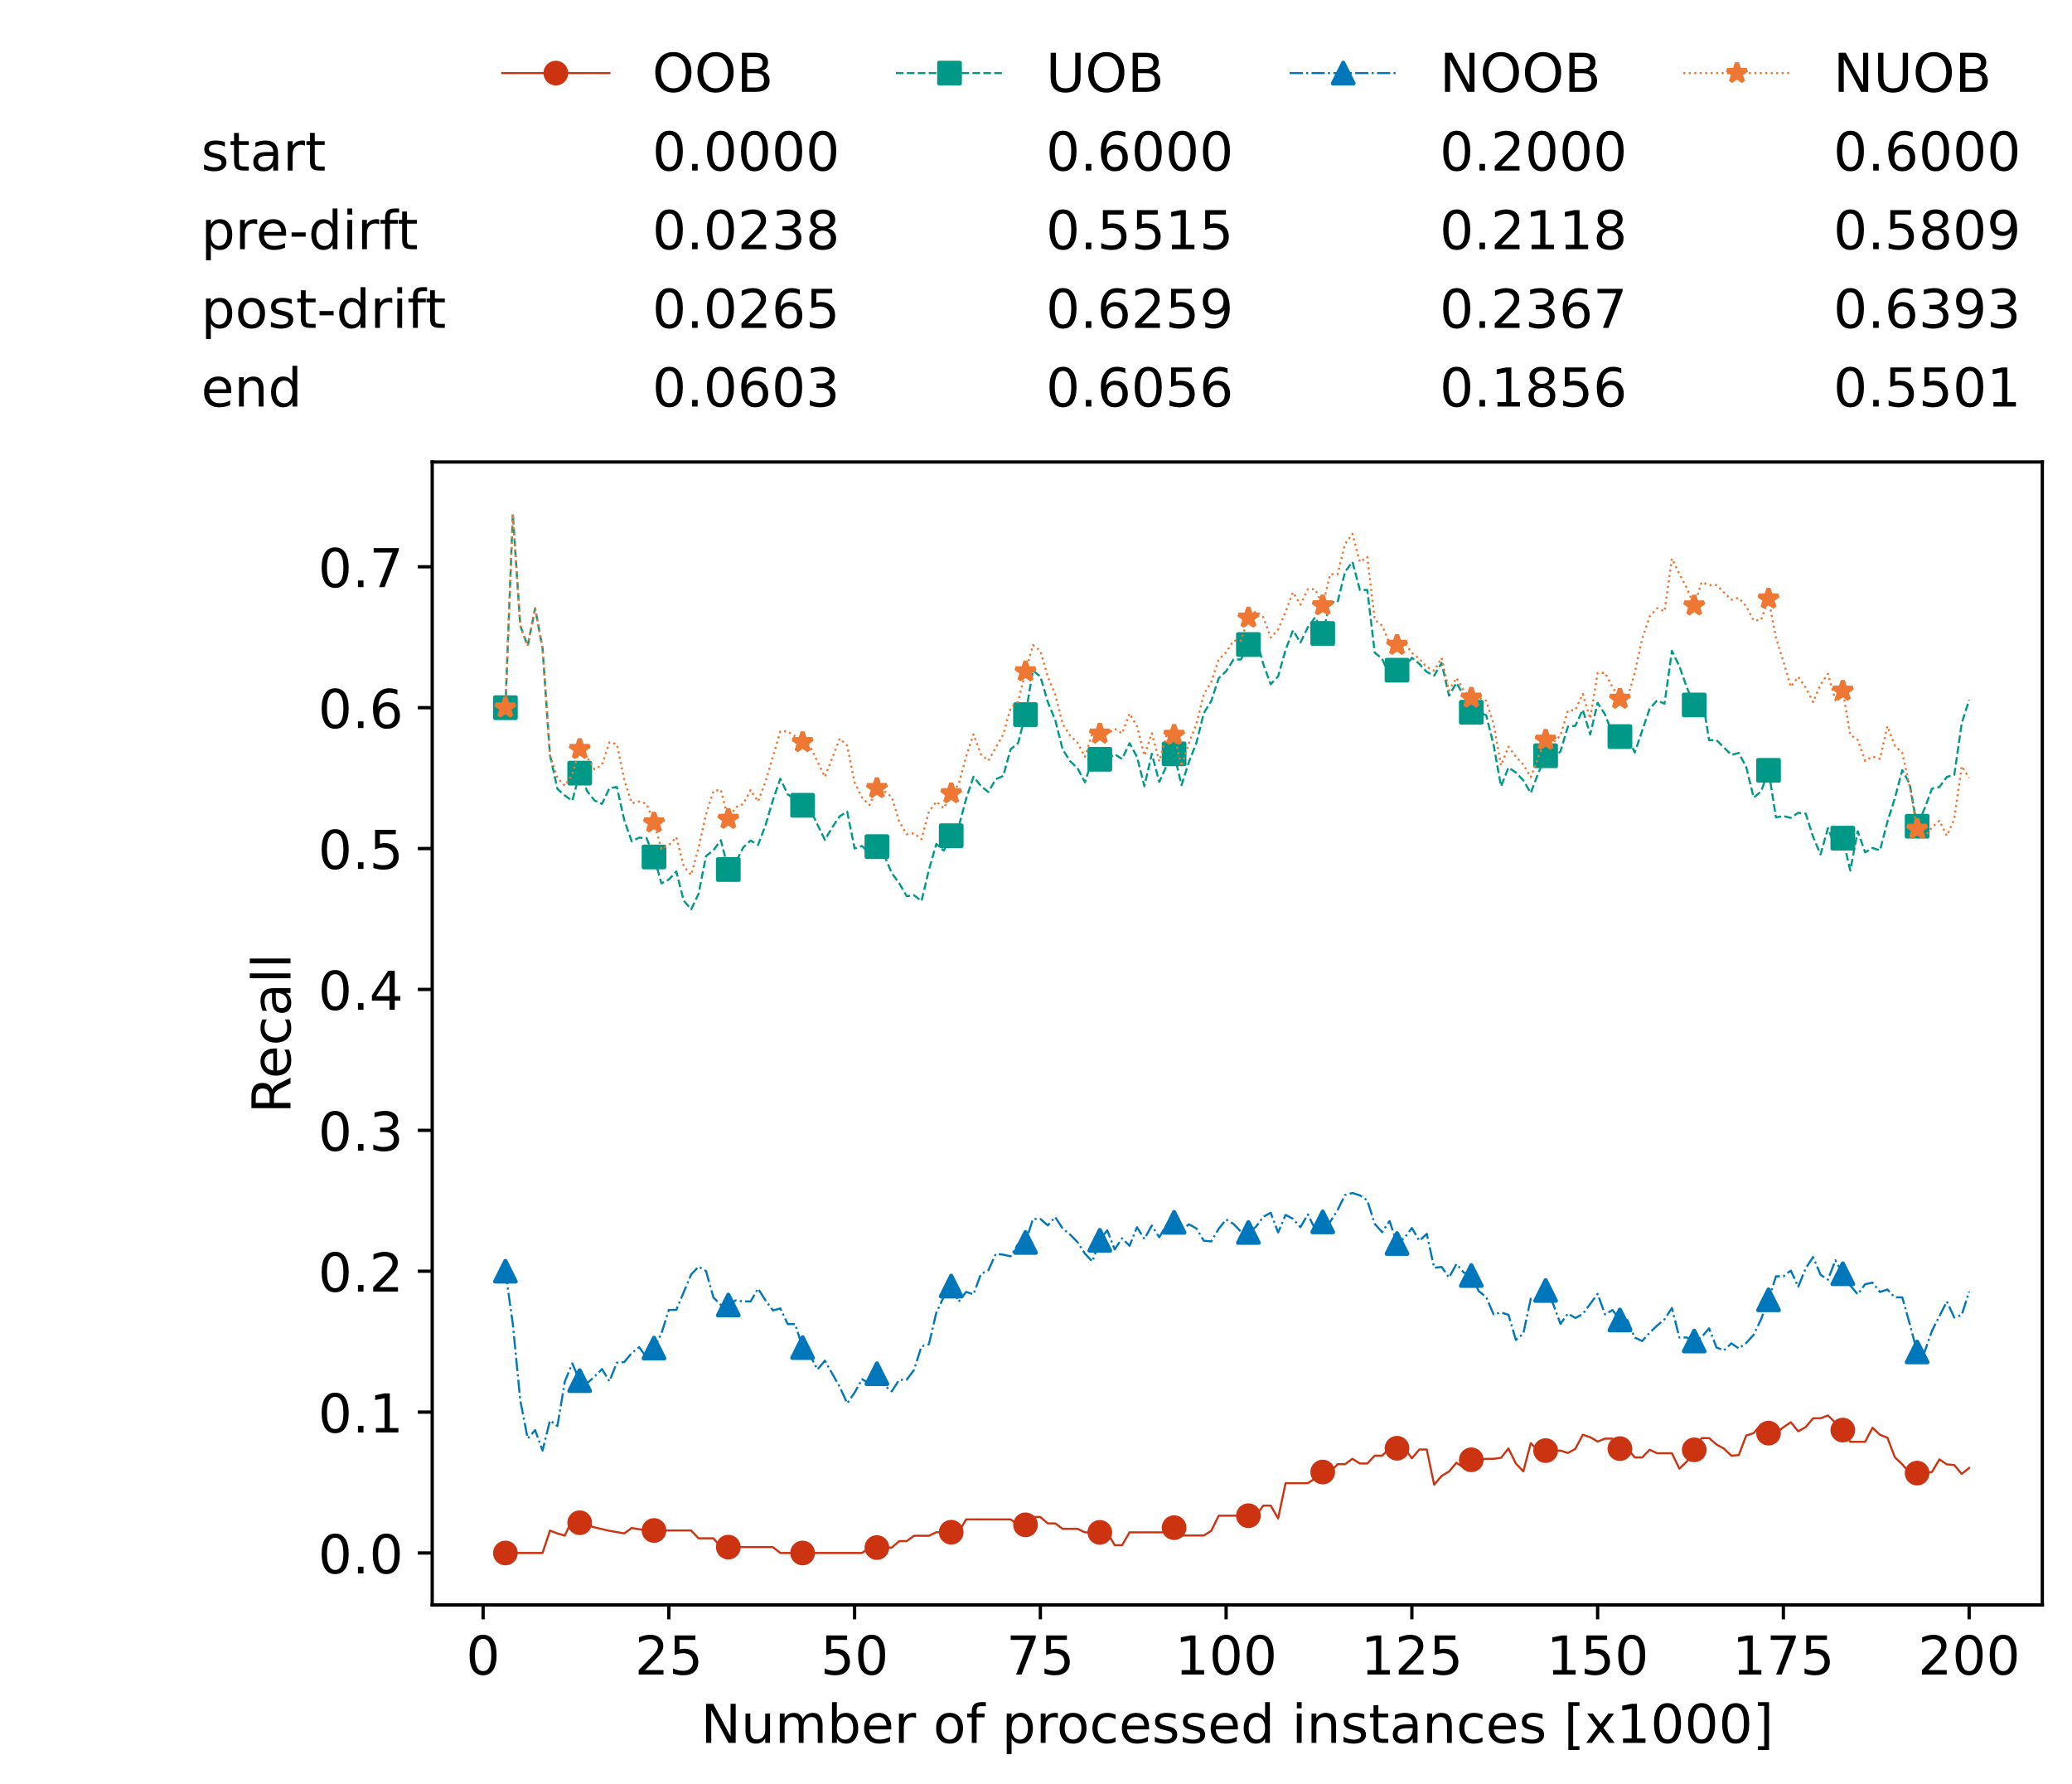 <?xml version="1.0" encoding="utf-8" standalone="no"?>
<!DOCTYPE svg PUBLIC "-//W3C//DTD SVG 1.1//EN"
  "http://www.w3.org/Graphics/SVG/1.1/DTD/svg11.dtd">
<!-- Created with matplotlib (https://matplotlib.org/) -->
<svg height="432.615pt" version="1.1" viewBox="0 0 502.65 432.615" width="502.65pt" xmlns="http://www.w3.org/2000/svg" xmlns:xlink="http://www.w3.org/1999/xlink">
 <defs>
  <style type="text/css">*{stroke-linecap:butt;stroke-linejoin:round;}</style>
 </defs>
 <g id="figure_1">
  <g id="patch_1">
   <path d="M 0 432.615 
L 502.65 432.615 
L 502.65 0 
L 0 0 
z
" style="fill:#ffffff;"/>
  </g>
  <g id="axes_1">
   <g id="patch_2">
    <path d="M 104.85 389.252 
L 495.45 389.252 
L 495.45 112.052 
L 104.85 112.052 
z
" style="fill:#ffffff;"/>
   </g>
   <g id="matplotlib.axis_1">
    <g id="xtick_1">
     <g id="line2d_1">
      <defs>
       <path d="M 0 0 
L 0 3.5 
" id="m06bd7a37dc" style="stroke:#000000;stroke-width:0.8;"/>
      </defs>
      <g>
       <use style="stroke:#000000;stroke-width:0.8;" x="117.197" xlink:href="#m06bd7a37dc" y="389.252"/>
      </g>
     </g>
     <g id="text_1">
      <!-- 0 -->
      <g transform="translate(113.061 406.13)scale(0.13 -0.13)">
       <defs>
        <path d="M 31.781 66.406 
Q 24.172 66.406 20.328 58.906 
Q 16.5 51.422 16.5 36.375 
Q 16.5 21.391 20.328 13.891 
Q 24.172 6.391 31.781 6.391 
Q 39.453 6.391 43.281 13.891 
Q 47.125 21.391 47.125 36.375 
Q 47.125 51.422 43.281 58.906 
Q 39.453 66.406 31.781 66.406 
z
M 31.781 74.219 
Q 44.047 74.219 50.516 64.516 
Q 56.984 54.828 56.984 36.375 
Q 56.984 17.969 50.516 8.266 
Q 44.047 -1.422 31.781 -1.422 
Q 19.531 -1.422 13.062 8.266 
Q 6.594 17.969 6.594 36.375 
Q 6.594 54.828 13.062 64.516 
Q 19.531 74.219 31.781 74.219 
z
" id="DejaVuSans-48"/>
       </defs>
       <use xlink:href="#DejaVuSans-48"/>
      </g>
     </g>
    </g>
    <g id="xtick_2">
     <g id="line2d_2">
      <g>
       <use style="stroke:#000000;stroke-width:0.8;" x="162.259" xlink:href="#m06bd7a37dc" y="389.252"/>
      </g>
     </g>
     <g id="text_2">
      <!-- 25 -->
      <g transform="translate(153.988 406.13)scale(0.13 -0.13)">
       <defs>
        <path d="M 19.188 8.297 
L 53.609 8.297 
L 53.609 0 
L 7.328 0 
L 7.328 8.297 
Q 12.938 14.109 22.625 23.891 
Q 32.328 33.688 34.812 36.531 
Q 39.547 41.844 41.422 45.531 
Q 43.312 49.219 43.312 52.781 
Q 43.312 58.594 39.234 62.25 
Q 35.156 65.922 28.609 65.922 
Q 23.969 65.922 18.812 64.312 
Q 13.672 62.703 7.812 59.422 
L 7.812 69.391 
Q 13.766 71.781 18.938 73 
Q 24.125 74.219 28.422 74.219 
Q 39.75 74.219 46.484 68.547 
Q 53.219 62.891 53.219 53.422 
Q 53.219 48.922 51.531 44.891 
Q 49.859 40.875 45.406 35.406 
Q 44.188 33.984 37.641 27.219 
Q 31.109 20.453 19.188 8.297 
z
" id="DejaVuSans-50"/>
        <path d="M 10.797 72.906 
L 49.516 72.906 
L 49.516 64.594 
L 19.828 64.594 
L 19.828 46.734 
Q 21.969 47.469 24.109 47.828 
Q 26.266 48.188 28.422 48.188 
Q 40.625 48.188 47.75 41.5 
Q 54.891 34.812 54.891 23.391 
Q 54.891 11.625 47.562 5.094 
Q 40.234 -1.422 26.906 -1.422 
Q 22.312 -1.422 17.547 -0.641 
Q 12.797 0.141 7.719 1.703 
L 7.719 11.625 
Q 12.109 9.234 16.797 8.062 
Q 21.484 6.891 26.703 6.891 
Q 35.156 6.891 40.078 11.328 
Q 45.016 15.766 45.016 23.391 
Q 45.016 31 40.078 35.438 
Q 35.156 39.891 26.703 39.891 
Q 22.75 39.891 18.812 39.016 
Q 14.891 38.141 10.797 36.281 
z
" id="DejaVuSans-53"/>
       </defs>
       <use xlink:href="#DejaVuSans-50"/>
       <use x="63.623" xlink:href="#DejaVuSans-53"/>
      </g>
     </g>
    </g>
    <g id="xtick_3">
     <g id="line2d_3">
      <g>
       <use style="stroke:#000000;stroke-width:0.8;" x="207.322" xlink:href="#m06bd7a37dc" y="389.252"/>
      </g>
     </g>
     <g id="text_3">
      <!-- 50 -->
      <g transform="translate(199.05 406.13)scale(0.13 -0.13)">
       <use xlink:href="#DejaVuSans-53"/>
       <use x="63.623" xlink:href="#DejaVuSans-48"/>
      </g>
     </g>
    </g>
    <g id="xtick_4">
     <g id="line2d_4">
      <g>
       <use style="stroke:#000000;stroke-width:0.8;" x="252.384" xlink:href="#m06bd7a37dc" y="389.252"/>
      </g>
     </g>
     <g id="text_4">
      <!-- 75 -->
      <g transform="translate(244.113 406.13)scale(0.13 -0.13)">
       <defs>
        <path d="M 8.203 72.906 
L 55.078 72.906 
L 55.078 68.703 
L 28.609 0 
L 18.312 0 
L 43.219 64.594 
L 8.203 64.594 
z
" id="DejaVuSans-55"/>
       </defs>
       <use xlink:href="#DejaVuSans-55"/>
       <use x="63.623" xlink:href="#DejaVuSans-53"/>
      </g>
     </g>
    </g>
    <g id="xtick_5">
     <g id="line2d_5">
      <g>
       <use style="stroke:#000000;stroke-width:0.8;" x="297.446" xlink:href="#m06bd7a37dc" y="389.252"/>
      </g>
     </g>
     <g id="text_5">
      <!-- 100 -->
      <g transform="translate(285.039 406.13)scale(0.13 -0.13)">
       <defs>
        <path d="M 12.406 8.297 
L 28.516 8.297 
L 28.516 63.922 
L 10.984 60.406 
L 10.984 69.391 
L 28.422 72.906 
L 38.281 72.906 
L 38.281 8.297 
L 54.391 8.297 
L 54.391 0 
L 12.406 0 
z
" id="DejaVuSans-49"/>
       </defs>
       <use xlink:href="#DejaVuSans-49"/>
       <use x="63.623" xlink:href="#DejaVuSans-48"/>
       <use x="127.246" xlink:href="#DejaVuSans-48"/>
      </g>
     </g>
    </g>
    <g id="xtick_6">
     <g id="line2d_6">
      <g>
       <use style="stroke:#000000;stroke-width:0.8;" x="342.509" xlink:href="#m06bd7a37dc" y="389.252"/>
      </g>
     </g>
     <g id="text_6">
      <!-- 125 -->
      <g transform="translate(330.102 406.13)scale(0.13 -0.13)">
       <use xlink:href="#DejaVuSans-49"/>
       <use x="63.623" xlink:href="#DejaVuSans-50"/>
       <use x="127.246" xlink:href="#DejaVuSans-53"/>
      </g>
     </g>
    </g>
    <g id="xtick_7">
     <g id="line2d_7">
      <g>
       <use style="stroke:#000000;stroke-width:0.8;" x="387.571" xlink:href="#m06bd7a37dc" y="389.252"/>
      </g>
     </g>
     <g id="text_7">
      <!-- 150 -->
      <g transform="translate(375.164 406.13)scale(0.13 -0.13)">
       <use xlink:href="#DejaVuSans-49"/>
       <use x="63.623" xlink:href="#DejaVuSans-53"/>
       <use x="127.246" xlink:href="#DejaVuSans-48"/>
      </g>
     </g>
    </g>
    <g id="xtick_8">
     <g id="line2d_8">
      <g>
       <use style="stroke:#000000;stroke-width:0.8;" x="432.633" xlink:href="#m06bd7a37dc" y="389.252"/>
      </g>
     </g>
     <g id="text_8">
      <!-- 175 -->
      <g transform="translate(420.226 406.13)scale(0.13 -0.13)">
       <use xlink:href="#DejaVuSans-49"/>
       <use x="63.623" xlink:href="#DejaVuSans-55"/>
       <use x="127.246" xlink:href="#DejaVuSans-53"/>
      </g>
     </g>
    </g>
    <g id="xtick_9">
     <g id="line2d_9">
      <g>
       <use style="stroke:#000000;stroke-width:0.8;" x="477.695" xlink:href="#m06bd7a37dc" y="389.252"/>
      </g>
     </g>
     <g id="text_9">
      <!-- 200 -->
      <g transform="translate(465.289 406.13)scale(0.13 -0.13)">
       <use xlink:href="#DejaVuSans-50"/>
       <use x="63.623" xlink:href="#DejaVuSans-48"/>
       <use x="127.246" xlink:href="#DejaVuSans-48"/>
      </g>
     </g>
    </g>
    <g id="text_10">
     <!-- Number of processed instances [x1000] -->
     <g transform="translate(170.025 422.711)scale(0.13 -0.13)">
      <defs>
       <path d="M 9.812 72.906 
L 23.094 72.906 
L 55.422 11.922 
L 55.422 72.906 
L 64.984 72.906 
L 64.984 0 
L 51.703 0 
L 19.391 60.984 
L 19.391 0 
L 9.812 0 
z
" id="DejaVuSans-78"/>
       <path d="M 8.5 21.578 
L 8.5 54.688 
L 17.484 54.688 
L 17.484 21.922 
Q 17.484 14.156 20.5 10.266 
Q 23.531 6.391 29.594 6.391 
Q 36.859 6.391 41.078 11.031 
Q 45.312 15.672 45.312 23.688 
L 45.312 54.688 
L 54.297 54.688 
L 54.297 0 
L 45.312 0 
L 45.312 8.406 
Q 42.047 3.422 37.719 1 
Q 33.406 -1.422 27.688 -1.422 
Q 18.266 -1.422 13.375 4.438 
Q 8.5 10.297 8.5 21.578 
z
M 31.109 56 
z
" id="DejaVuSans-117"/>
       <path d="M 52 44.188 
Q 55.375 50.25 60.062 53.125 
Q 64.75 56 71.094 56 
Q 79.641 56 84.281 50.016 
Q 88.922 44.047 88.922 33.016 
L 88.922 0 
L 79.891 0 
L 79.891 32.719 
Q 79.891 40.578 77.094 44.375 
Q 74.312 48.188 68.609 48.188 
Q 61.625 48.188 57.562 43.547 
Q 53.516 38.922 53.516 30.906 
L 53.516 0 
L 44.484 0 
L 44.484 32.719 
Q 44.484 40.625 41.703 44.406 
Q 38.922 48.188 33.109 48.188 
Q 26.219 48.188 22.156 43.531 
Q 18.109 38.875 18.109 30.906 
L 18.109 0 
L 9.078 0 
L 9.078 54.688 
L 18.109 54.688 
L 18.109 46.188 
Q 21.188 51.219 25.484 53.609 
Q 29.781 56 35.688 56 
Q 41.656 56 45.828 52.969 
Q 50 49.953 52 44.188 
z
" id="DejaVuSans-109"/>
       <path d="M 48.688 27.297 
Q 48.688 37.203 44.609 42.844 
Q 40.531 48.484 33.406 48.484 
Q 26.266 48.484 22.188 42.844 
Q 18.109 37.203 18.109 27.297 
Q 18.109 17.391 22.188 11.75 
Q 26.266 6.109 33.406 6.109 
Q 40.531 6.109 44.609 11.75 
Q 48.688 17.391 48.688 27.297 
z
M 18.109 46.391 
Q 20.953 51.266 25.266 53.625 
Q 29.594 56 35.594 56 
Q 45.562 56 51.781 48.094 
Q 58.016 40.188 58.016 27.297 
Q 58.016 14.406 51.781 6.484 
Q 45.562 -1.422 35.594 -1.422 
Q 29.594 -1.422 25.266 0.953 
Q 20.953 3.328 18.109 8.203 
L 18.109 0 
L 9.078 0 
L 9.078 75.984 
L 18.109 75.984 
z
" id="DejaVuSans-98"/>
       <path d="M 56.203 29.594 
L 56.203 25.203 
L 14.891 25.203 
Q 15.484 15.922 20.484 11.062 
Q 25.484 6.203 34.422 6.203 
Q 39.594 6.203 44.453 7.469 
Q 49.312 8.734 54.109 11.281 
L 54.109 2.781 
Q 49.266 0.734 44.188 -0.344 
Q 39.109 -1.422 33.891 -1.422 
Q 20.797 -1.422 13.156 6.188 
Q 5.516 13.812 5.516 26.812 
Q 5.516 40.234 12.766 48.109 
Q 20.016 56 32.328 56 
Q 43.359 56 49.781 48.891 
Q 56.203 41.797 56.203 29.594 
z
M 47.219 32.234 
Q 47.125 39.594 43.094 43.984 
Q 39.062 48.391 32.422 48.391 
Q 24.906 48.391 20.391 44.141 
Q 15.875 39.891 15.188 32.172 
z
" id="DejaVuSans-101"/>
       <path d="M 41.109 46.297 
Q 39.594 47.172 37.812 47.578 
Q 36.031 48 33.891 48 
Q 26.266 48 22.188 43.047 
Q 18.109 38.094 18.109 28.812 
L 18.109 0 
L 9.078 0 
L 9.078 54.688 
L 18.109 54.688 
L 18.109 46.188 
Q 20.953 51.172 25.484 53.578 
Q 30.031 56 36.531 56 
Q 37.453 56 38.578 55.875 
Q 39.703 55.766 41.062 55.516 
z
" id="DejaVuSans-114"/>
       <path id="DejaVuSans-32"/>
       <path d="M 30.609 48.391 
Q 23.391 48.391 19.188 42.75 
Q 14.984 37.109 14.984 27.297 
Q 14.984 17.484 19.156 11.844 
Q 23.344 6.203 30.609 6.203 
Q 37.797 6.203 41.984 11.859 
Q 46.188 17.531 46.188 27.297 
Q 46.188 37.016 41.984 42.703 
Q 37.797 48.391 30.609 48.391 
z
M 30.609 56 
Q 42.328 56 49.016 48.375 
Q 55.719 40.766 55.719 27.297 
Q 55.719 13.875 49.016 6.219 
Q 42.328 -1.422 30.609 -1.422 
Q 18.844 -1.422 12.172 6.219 
Q 5.516 13.875 5.516 27.297 
Q 5.516 40.766 12.172 48.375 
Q 18.844 56 30.609 56 
z
" id="DejaVuSans-111"/>
       <path d="M 37.109 75.984 
L 37.109 68.5 
L 28.516 68.5 
Q 23.688 68.5 21.797 66.547 
Q 19.922 64.594 19.922 59.516 
L 19.922 54.688 
L 34.719 54.688 
L 34.719 47.703 
L 19.922 47.703 
L 19.922 0 
L 10.891 0 
L 10.891 47.703 
L 2.297 47.703 
L 2.297 54.688 
L 10.891 54.688 
L 10.891 58.5 
Q 10.891 67.625 15.141 71.797 
Q 19.391 75.984 28.609 75.984 
z
" id="DejaVuSans-102"/>
       <path d="M 18.109 8.203 
L 18.109 -20.797 
L 9.078 -20.797 
L 9.078 54.688 
L 18.109 54.688 
L 18.109 46.391 
Q 20.953 51.266 25.266 53.625 
Q 29.594 56 35.594 56 
Q 45.562 56 51.781 48.094 
Q 58.016 40.188 58.016 27.297 
Q 58.016 14.406 51.781 6.484 
Q 45.562 -1.422 35.594 -1.422 
Q 29.594 -1.422 25.266 0.953 
Q 20.953 3.328 18.109 8.203 
z
M 48.688 27.297 
Q 48.688 37.203 44.609 42.844 
Q 40.531 48.484 33.406 48.484 
Q 26.266 48.484 22.188 42.844 
Q 18.109 37.203 18.109 27.297 
Q 18.109 17.391 22.188 11.75 
Q 26.266 6.109 33.406 6.109 
Q 40.531 6.109 44.609 11.75 
Q 48.688 17.391 48.688 27.297 
z
" id="DejaVuSans-112"/>
       <path d="M 48.781 52.594 
L 48.781 44.188 
Q 44.969 46.297 41.141 47.344 
Q 37.312 48.391 33.406 48.391 
Q 24.656 48.391 19.812 42.844 
Q 14.984 37.312 14.984 27.297 
Q 14.984 17.281 19.812 11.734 
Q 24.656 6.203 33.406 6.203 
Q 37.312 6.203 41.141 7.25 
Q 44.969 8.297 48.781 10.406 
L 48.781 2.094 
Q 45.016 0.344 40.984 -0.531 
Q 36.969 -1.422 32.422 -1.422 
Q 20.062 -1.422 12.781 6.344 
Q 5.516 14.109 5.516 27.297 
Q 5.516 40.672 12.859 48.328 
Q 20.219 56 33.016 56 
Q 37.156 56 41.109 55.141 
Q 45.062 54.297 48.781 52.594 
z
" id="DejaVuSans-99"/>
       <path d="M 44.281 53.078 
L 44.281 44.578 
Q 40.484 46.531 36.375 47.5 
Q 32.281 48.484 27.875 48.484 
Q 21.188 48.484 17.844 46.438 
Q 14.5 44.391 14.5 40.281 
Q 14.5 37.156 16.891 35.375 
Q 19.281 33.594 26.516 31.984 
L 29.594 31.297 
Q 39.156 29.25 43.188 25.516 
Q 47.219 21.781 47.219 15.094 
Q 47.219 7.469 41.188 3.016 
Q 35.156 -1.422 24.609 -1.422 
Q 20.219 -1.422 15.453 -0.562 
Q 10.688 0.297 5.422 2 
L 5.422 11.281 
Q 10.406 8.688 15.234 7.391 
Q 20.062 6.109 24.812 6.109 
Q 31.156 6.109 34.562 8.281 
Q 37.984 10.453 37.984 14.406 
Q 37.984 18.062 35.516 20.016 
Q 33.062 21.969 24.703 23.781 
L 21.578 24.516 
Q 13.234 26.266 9.516 29.906 
Q 5.812 33.547 5.812 39.891 
Q 5.812 47.609 11.281 51.797 
Q 16.75 56 26.812 56 
Q 31.781 56 36.172 55.266 
Q 40.578 54.547 44.281 53.078 
z
" id="DejaVuSans-115"/>
       <path d="M 45.406 46.391 
L 45.406 75.984 
L 54.391 75.984 
L 54.391 0 
L 45.406 0 
L 45.406 8.203 
Q 42.578 3.328 38.25 0.953 
Q 33.938 -1.422 27.875 -1.422 
Q 17.969 -1.422 11.734 6.484 
Q 5.516 14.406 5.516 27.297 
Q 5.516 40.188 11.734 48.094 
Q 17.969 56 27.875 56 
Q 33.938 56 38.25 53.625 
Q 42.578 51.266 45.406 46.391 
z
M 14.797 27.297 
Q 14.797 17.391 18.875 11.75 
Q 22.953 6.109 30.078 6.109 
Q 37.203 6.109 41.297 11.75 
Q 45.406 17.391 45.406 27.297 
Q 45.406 37.203 41.297 42.844 
Q 37.203 48.484 30.078 48.484 
Q 22.953 48.484 18.875 42.844 
Q 14.797 37.203 14.797 27.297 
z
" id="DejaVuSans-100"/>
       <path d="M 9.422 54.688 
L 18.406 54.688 
L 18.406 0 
L 9.422 0 
z
M 9.422 75.984 
L 18.406 75.984 
L 18.406 64.594 
L 9.422 64.594 
z
" id="DejaVuSans-105"/>
       <path d="M 54.891 33.016 
L 54.891 0 
L 45.906 0 
L 45.906 32.719 
Q 45.906 40.484 42.875 44.328 
Q 39.844 48.188 33.797 48.188 
Q 26.516 48.188 22.312 43.547 
Q 18.109 38.922 18.109 30.906 
L 18.109 0 
L 9.078 0 
L 9.078 54.688 
L 18.109 54.688 
L 18.109 46.188 
Q 21.344 51.125 25.703 53.562 
Q 30.078 56 35.797 56 
Q 45.219 56 50.047 50.172 
Q 54.891 44.344 54.891 33.016 
z
" id="DejaVuSans-110"/>
       <path d="M 18.312 70.219 
L 18.312 54.688 
L 36.812 54.688 
L 36.812 47.703 
L 18.312 47.703 
L 18.312 18.016 
Q 18.312 11.328 20.141 9.422 
Q 21.969 7.516 27.594 7.516 
L 36.812 7.516 
L 36.812 0 
L 27.594 0 
Q 17.188 0 13.234 3.875 
Q 9.281 7.766 9.281 18.016 
L 9.281 47.703 
L 2.688 47.703 
L 2.688 54.688 
L 9.281 54.688 
L 9.281 70.219 
z
" id="DejaVuSans-116"/>
       <path d="M 34.281 27.484 
Q 23.391 27.484 19.188 25 
Q 14.984 22.516 14.984 16.5 
Q 14.984 11.719 18.141 8.906 
Q 21.297 6.109 26.703 6.109 
Q 34.188 6.109 38.703 11.406 
Q 43.219 16.703 43.219 25.484 
L 43.219 27.484 
z
M 52.203 31.203 
L 52.203 0 
L 43.219 0 
L 43.219 8.297 
Q 40.141 3.328 35.547 0.953 
Q 30.953 -1.422 24.312 -1.422 
Q 15.922 -1.422 10.953 3.297 
Q 6 8.016 6 15.922 
Q 6 25.141 12.172 29.828 
Q 18.359 34.516 30.609 34.516 
L 43.219 34.516 
L 43.219 35.406 
Q 43.219 41.609 39.141 45 
Q 35.062 48.391 27.688 48.391 
Q 23 48.391 18.547 47.266 
Q 14.109 46.141 10.016 43.891 
L 10.016 52.203 
Q 14.938 54.109 19.578 55.047 
Q 24.219 56 28.609 56 
Q 40.484 56 46.344 49.844 
Q 52.203 43.703 52.203 31.203 
z
" id="DejaVuSans-97"/>
       <path d="M 8.594 75.984 
L 29.297 75.984 
L 29.297 69 
L 17.578 69 
L 17.578 -6.203 
L 29.297 -6.203 
L 29.297 -13.188 
L 8.594 -13.188 
z
" id="DejaVuSans-91"/>
       <path d="M 54.891 54.688 
L 35.109 28.078 
L 55.906 0 
L 45.312 0 
L 29.391 21.484 
L 13.484 0 
L 2.875 0 
L 24.125 28.609 
L 4.688 54.688 
L 15.281 54.688 
L 29.781 35.203 
L 44.281 54.688 
z
" id="DejaVuSans-120"/>
       <path d="M 30.422 75.984 
L 30.422 -13.188 
L 9.719 -13.188 
L 9.719 -6.203 
L 21.391 -6.203 
L 21.391 69 
L 9.719 69 
L 9.719 75.984 
z
" id="DejaVuSans-93"/>
      </defs>
      <use xlink:href="#DejaVuSans-78"/>
      <use x="74.805" xlink:href="#DejaVuSans-117"/>
      <use x="138.184" xlink:href="#DejaVuSans-109"/>
      <use x="235.596" xlink:href="#DejaVuSans-98"/>
      <use x="299.072" xlink:href="#DejaVuSans-101"/>
      <use x="360.596" xlink:href="#DejaVuSans-114"/>
      <use x="401.709" xlink:href="#DejaVuSans-32"/>
      <use x="433.496" xlink:href="#DejaVuSans-111"/>
      <use x="494.678" xlink:href="#DejaVuSans-102"/>
      <use x="529.883" xlink:href="#DejaVuSans-32"/>
      <use x="561.67" xlink:href="#DejaVuSans-112"/>
      <use x="625.146" xlink:href="#DejaVuSans-114"/>
      <use x="664.01" xlink:href="#DejaVuSans-111"/>
      <use x="725.191" xlink:href="#DejaVuSans-99"/>
      <use x="780.172" xlink:href="#DejaVuSans-101"/>
      <use x="841.695" xlink:href="#DejaVuSans-115"/>
      <use x="893.795" xlink:href="#DejaVuSans-115"/>
      <use x="945.895" xlink:href="#DejaVuSans-101"/>
      <use x="1007.418" xlink:href="#DejaVuSans-100"/>
      <use x="1070.895" xlink:href="#DejaVuSans-32"/>
      <use x="1102.682" xlink:href="#DejaVuSans-105"/>
      <use x="1130.465" xlink:href="#DejaVuSans-110"/>
      <use x="1193.844" xlink:href="#DejaVuSans-115"/>
      <use x="1245.943" xlink:href="#DejaVuSans-116"/>
      <use x="1285.152" xlink:href="#DejaVuSans-97"/>
      <use x="1346.432" xlink:href="#DejaVuSans-110"/>
      <use x="1409.811" xlink:href="#DejaVuSans-99"/>
      <use x="1464.791" xlink:href="#DejaVuSans-101"/>
      <use x="1526.314" xlink:href="#DejaVuSans-115"/>
      <use x="1578.414" xlink:href="#DejaVuSans-32"/>
      <use x="1610.201" xlink:href="#DejaVuSans-91"/>
      <use x="1649.215" xlink:href="#DejaVuSans-120"/>
      <use x="1708.395" xlink:href="#DejaVuSans-49"/>
      <use x="1772.018" xlink:href="#DejaVuSans-48"/>
      <use x="1835.641" xlink:href="#DejaVuSans-48"/>
      <use x="1899.264" xlink:href="#DejaVuSans-48"/>
      <use x="1962.887" xlink:href="#DejaVuSans-93"/>
     </g>
    </g>
   </g>
   <g id="matplotlib.axis_2">
    <g id="ytick_1">
     <g id="line2d_10">
      <defs>
       <path d="M 0 0 
L -3.5 0 
" id="m0f6b65362a" style="stroke:#000000;stroke-width:0.8;"/>
      </defs>
      <g>
       <use style="stroke:#000000;stroke-width:0.8;" x="104.85" xlink:href="#m0f6b65362a" y="376.652"/>
      </g>
     </g>
     <g id="text_11">
      <!-- 0.0 -->
      <g transform="translate(77.176 381.591)scale(0.13 -0.13)">
       <defs>
        <path d="M 10.688 12.406 
L 21 12.406 
L 21 0 
L 10.688 0 
z
" id="DejaVuSans-46"/>
       </defs>
       <use xlink:href="#DejaVuSans-48"/>
       <use x="63.623" xlink:href="#DejaVuSans-46"/>
       <use x="95.41" xlink:href="#DejaVuSans-48"/>
      </g>
     </g>
    </g>
    <g id="ytick_2">
     <g id="line2d_11">
      <g>
       <use style="stroke:#000000;stroke-width:0.8;" x="104.85" xlink:href="#m0f6b65362a" y="342.482"/>
      </g>
     </g>
     <g id="text_12">
      <!-- 0.1 -->
      <g transform="translate(77.176 347.421)scale(0.13 -0.13)">
       <use xlink:href="#DejaVuSans-48"/>
       <use x="63.623" xlink:href="#DejaVuSans-46"/>
       <use x="95.41" xlink:href="#DejaVuSans-49"/>
      </g>
     </g>
    </g>
    <g id="ytick_3">
     <g id="line2d_12">
      <g>
       <use style="stroke:#000000;stroke-width:0.8;" x="104.85" xlink:href="#m0f6b65362a" y="308.313"/>
      </g>
     </g>
     <g id="text_13">
      <!-- 0.2 -->
      <g transform="translate(77.176 313.252)scale(0.13 -0.13)">
       <use xlink:href="#DejaVuSans-48"/>
       <use x="63.623" xlink:href="#DejaVuSans-46"/>
       <use x="95.41" xlink:href="#DejaVuSans-50"/>
      </g>
     </g>
    </g>
    <g id="ytick_4">
     <g id="line2d_13">
      <g>
       <use style="stroke:#000000;stroke-width:0.8;" x="104.85" xlink:href="#m0f6b65362a" y="274.143"/>
      </g>
     </g>
     <g id="text_14">
      <!-- 0.3 -->
      <g transform="translate(77.176 279.082)scale(0.13 -0.13)">
       <defs>
        <path d="M 40.578 39.312 
Q 47.656 37.797 51.625 33 
Q 55.609 28.219 55.609 21.188 
Q 55.609 10.406 48.188 4.484 
Q 40.766 -1.422 27.094 -1.422 
Q 22.516 -1.422 17.656 -0.516 
Q 12.797 0.391 7.625 2.203 
L 7.625 11.719 
Q 11.719 9.328 16.594 8.109 
Q 21.484 6.891 26.812 6.891 
Q 36.078 6.891 40.938 10.547 
Q 45.797 14.203 45.797 21.188 
Q 45.797 27.641 41.281 31.266 
Q 36.766 34.906 28.719 34.906 
L 20.219 34.906 
L 20.219 43.016 
L 29.109 43.016 
Q 36.375 43.016 40.234 45.922 
Q 44.094 48.828 44.094 54.297 
Q 44.094 59.906 40.109 62.906 
Q 36.141 65.922 28.719 65.922 
Q 24.656 65.922 20.016 65.031 
Q 15.375 64.156 9.812 62.312 
L 9.812 71.094 
Q 15.438 72.656 20.344 73.438 
Q 25.25 74.219 29.594 74.219 
Q 40.828 74.219 47.359 69.109 
Q 53.906 64.016 53.906 55.328 
Q 53.906 49.266 50.438 45.094 
Q 46.969 40.922 40.578 39.312 
z
" id="DejaVuSans-51"/>
       </defs>
       <use xlink:href="#DejaVuSans-48"/>
       <use x="63.623" xlink:href="#DejaVuSans-46"/>
       <use x="95.41" xlink:href="#DejaVuSans-51"/>
      </g>
     </g>
    </g>
    <g id="ytick_5">
     <g id="line2d_14">
      <g>
       <use style="stroke:#000000;stroke-width:0.8;" x="104.85" xlink:href="#m0f6b65362a" y="239.974"/>
      </g>
     </g>
     <g id="text_15">
      <!-- 0.4 -->
      <g transform="translate(77.176 244.913)scale(0.13 -0.13)">
       <defs>
        <path d="M 37.797 64.312 
L 12.891 25.391 
L 37.797 25.391 
z
M 35.203 72.906 
L 47.609 72.906 
L 47.609 25.391 
L 58.016 25.391 
L 58.016 17.188 
L 47.609 17.188 
L 47.609 0 
L 37.797 0 
L 37.797 17.188 
L 4.891 17.188 
L 4.891 26.703 
z
" id="DejaVuSans-52"/>
       </defs>
       <use xlink:href="#DejaVuSans-48"/>
       <use x="63.623" xlink:href="#DejaVuSans-46"/>
       <use x="95.41" xlink:href="#DejaVuSans-52"/>
      </g>
     </g>
    </g>
    <g id="ytick_6">
     <g id="line2d_15">
      <g>
       <use style="stroke:#000000;stroke-width:0.8;" x="104.85" xlink:href="#m0f6b65362a" y="205.804"/>
      </g>
     </g>
     <g id="text_16">
      <!-- 0.5 -->
      <g transform="translate(77.176 210.743)scale(0.13 -0.13)">
       <use xlink:href="#DejaVuSans-48"/>
       <use x="63.623" xlink:href="#DejaVuSans-46"/>
       <use x="95.41" xlink:href="#DejaVuSans-53"/>
      </g>
     </g>
    </g>
    <g id="ytick_7">
     <g id="line2d_16">
      <g>
       <use style="stroke:#000000;stroke-width:0.8;" x="104.85" xlink:href="#m0f6b65362a" y="171.635"/>
      </g>
     </g>
     <g id="text_17">
      <!-- 0.6 -->
      <g transform="translate(77.176 176.574)scale(0.13 -0.13)">
       <defs>
        <path d="M 33.016 40.375 
Q 26.375 40.375 22.484 35.828 
Q 18.609 31.297 18.609 23.391 
Q 18.609 15.531 22.484 10.953 
Q 26.375 6.391 33.016 6.391 
Q 39.656 6.391 43.531 10.953 
Q 47.406 15.531 47.406 23.391 
Q 47.406 31.297 43.531 35.828 
Q 39.656 40.375 33.016 40.375 
z
M 52.594 71.297 
L 52.594 62.312 
Q 48.875 64.062 45.094 64.984 
Q 41.312 65.922 37.594 65.922 
Q 27.828 65.922 22.672 59.328 
Q 17.531 52.734 16.797 39.406 
Q 19.672 43.656 24.016 45.922 
Q 28.375 48.188 33.594 48.188 
Q 44.578 48.188 50.953 41.516 
Q 57.328 34.859 57.328 23.391 
Q 57.328 12.156 50.688 5.359 
Q 44.047 -1.422 33.016 -1.422 
Q 20.359 -1.422 13.672 8.266 
Q 6.984 17.969 6.984 36.375 
Q 6.984 53.656 15.188 63.938 
Q 23.391 74.219 37.203 74.219 
Q 40.922 74.219 44.703 73.484 
Q 48.484 72.75 52.594 71.297 
z
" id="DejaVuSans-54"/>
       </defs>
       <use xlink:href="#DejaVuSans-48"/>
       <use x="63.623" xlink:href="#DejaVuSans-46"/>
       <use x="95.41" xlink:href="#DejaVuSans-54"/>
      </g>
     </g>
    </g>
    <g id="ytick_8">
     <g id="line2d_17">
      <g>
       <use style="stroke:#000000;stroke-width:0.8;" x="104.85" xlink:href="#m0f6b65362a" y="137.465"/>
      </g>
     </g>
     <g id="text_18">
      <!-- 0.7 -->
      <g transform="translate(77.176 142.404)scale(0.13 -0.13)">
       <use xlink:href="#DejaVuSans-48"/>
       <use x="63.623" xlink:href="#DejaVuSans-46"/>
       <use x="95.41" xlink:href="#DejaVuSans-55"/>
      </g>
     </g>
    </g>
    <g id="text_19">
     <!-- Recall -->
     <g transform="translate(70.472 270.044)rotate(-90)scale(0.13 -0.13)">
      <defs>
       <path d="M 44.391 34.188 
Q 47.562 33.109 50.562 29.594 
Q 53.562 26.078 56.594 19.922 
L 66.609 0 
L 56 0 
L 46.688 18.703 
Q 43.062 26.031 39.672 28.422 
Q 36.281 30.812 30.422 30.812 
L 19.672 30.812 
L 19.672 0 
L 9.812 0 
L 9.812 72.906 
L 32.078 72.906 
Q 44.578 72.906 50.734 67.672 
Q 56.891 62.453 56.891 51.906 
Q 56.891 45.016 53.688 40.469 
Q 50.484 35.938 44.391 34.188 
z
M 19.672 64.797 
L 19.672 38.922 
L 32.078 38.922 
Q 39.203 38.922 42.844 42.219 
Q 46.484 45.516 46.484 51.906 
Q 46.484 58.297 42.844 61.547 
Q 39.203 64.797 32.078 64.797 
z
" id="DejaVuSans-82"/>
       <path d="M 9.422 75.984 
L 18.406 75.984 
L 18.406 0 
L 9.422 0 
z
" id="DejaVuSans-108"/>
      </defs>
      <use xlink:href="#DejaVuSans-82"/>
      <use x="64.982" xlink:href="#DejaVuSans-101"/>
      <use x="126.506" xlink:href="#DejaVuSans-99"/>
      <use x="181.486" xlink:href="#DejaVuSans-97"/>
      <use x="242.766" xlink:href="#DejaVuSans-108"/>
      <use x="270.549" xlink:href="#DejaVuSans-108"/>
     </g>
    </g>
   </g>
   <g id="line2d_18"/>
   <g id="line2d_19"/>
   <g id="line2d_20"/>
   <g id="line2d_21"/>
   <g id="line2d_22"/>
   <g id="line2d_23">
    <path clip-path="url(#p21b948290b)" d="M 122.605 376.652 
L 131.617 376.652 
L 133.419 371.228 
L 135.222 371.906 
L 137.024 372.433 
L 138.827 368.584 
L 140.629 369.317 
L 144.234 370.446 
L 147.839 371.273 
L 151.444 371.906 
L 153.247 370.588 
L 156.852 371.194 
L 167.667 371.194 
L 169.469 373.092 
L 173.074 373.092 
L 174.877 375.228 
L 187.494 375.228 
L 189.297 376.652 
L 209.124 376.652 
L 210.927 375.338 
L 216.334 375.338 
L 218.137 373.784 
L 219.939 373.784 
L 221.742 372.47 
L 225.347 372.47 
L 227.149 371.616 
L 232.557 371.616 
L 234.359 368.51 
L 245.174 368.51 
L 246.976 369.824 
L 248.779 369.824 
L 250.581 367.926 
L 252.384 367.926 
L 254.186 369.479 
L 255.989 369.479 
L 257.791 370.793 
L 261.396 370.793 
L 263.199 371.647 
L 268.606 371.647 
L 270.409 374.754 
L 272.211 374.754 
L 274.014 371.647 
L 283.026 371.647 
L 284.829 370.508 
L 286.631 372.407 
L 292.039 372.407 
L 293.841 371.268 
L 295.644 367.607 
L 304.656 367.607 
L 306.459 365.166 
L 308.261 365.166 
L 310.064 368.272 
L 311.866 359.73 
L 317.274 359.73 
L 319.076 358.509 
L 320.879 357.02 
L 322.681 357.02 
L 324.484 355.122 
L 326.286 355.122 
L 328.089 353.807 
L 329.891 354.946 
L 331.694 354.946 
L 333.496 353.048 
L 335.299 353.048 
L 337.101 351.25 
L 340.706 351.25 
L 342.509 353.69 
L 344.311 351.555 
L 346.114 351.555 
L 347.916 360.097 
L 349.719 357.962 
L 351.521 356.894 
L 353.324 354.758 
L 355.126 355.979 
L 356.928 354.051 
L 358.731 354.051 
L 360.533 353.814 
L 362.336 353.814 
L 364.138 353.575 
L 365.941 351.297 
L 367.743 354.958 
L 369.546 356.856 
L 371.348 350.022 
L 373.151 351.821 
L 378.558 351.821 
L 380.361 352.403 
L 382.163 351.398 
L 383.966 347.981 
L 385.768 348.564 
L 387.571 349.631 
L 389.373 348.92 
L 391.176 348.92 
L 392.978 351.34 
L 394.781 351.34 
L 396.583 353.475 
L 398.386 353.475 
L 400.188 351.612 
L 401.991 352.466 
L 405.596 352.466 
L 407.398 356.194 
L 409.201 354.485 
L 412.806 348.79 
L 414.608 348.79 
L 416.411 350.343 
L 418.213 351.348 
L 420.016 353.057 
L 421.818 352.901 
L 423.621 348.156 
L 425.423 347.586 
L 427.226 345.451 
L 429.028 347.586 
L 430.831 347.586 
L 432.633 346.162 
L 434.436 344.942 
L 436.238 347.139 
L 438.041 346.122 
L 439.843 343.986 
L 441.646 343.986 
L 443.448 343.296 
L 447.053 346.847 
L 448.856 349.694 
L 452.461 349.694 
L 454.263 346.277 
L 456.066 347.986 
L 457.868 348.689 
L 459.671 353.435 
L 461.473 355.144 
L 463.276 357.279 
L 466.881 357.279 
L 468.683 356.994 
L 470.485 353.944 
L 472.288 355.164 
L 474.09 355.327 
L 475.893 357.462 
L 477.695 356.038 
L 477.695 356.038 
" style="fill:none;stroke:#cc3311;stroke-linecap:square;stroke-width:0.5;"/>
    <defs>
     <path d="M 0 2.5 
C 0.663 2.5 1.299 2.237 1.768 1.768 
C 2.237 1.299 2.5 0.663 2.5 0 
C 2.5 -0.663 2.237 -1.299 1.768 -1.768 
C 1.299 -2.237 0.663 -2.5 0 -2.5 
C -0.663 -2.5 -1.299 -2.237 -1.768 -1.768 
C -2.237 -1.299 -2.5 -0.663 -2.5 0 
C -2.5 0.663 -2.237 1.299 -1.768 1.768 
C -1.299 2.237 -0.663 2.5 0 2.5 
z
" id="m59b04a16fd" style="stroke:#cc3311;"/>
    </defs>
    <g clip-path="url(#p21b948290b)">
     <use style="fill:#cc3311;stroke:#cc3311;" x="122.605" xlink:href="#m59b04a16fd" y="376.652"/>
     <use style="fill:#cc3311;stroke:#cc3311;" x="140.629" xlink:href="#m59b04a16fd" y="369.317"/>
     <use style="fill:#cc3311;stroke:#cc3311;" x="158.654" xlink:href="#m59b04a16fd" y="371.194"/>
     <use style="fill:#cc3311;stroke:#cc3311;" x="176.679" xlink:href="#m59b04a16fd" y="375.228"/>
     <use style="fill:#cc3311;stroke:#cc3311;" x="194.704" xlink:href="#m59b04a16fd" y="376.652"/>
     <use style="fill:#cc3311;stroke:#cc3311;" x="212.729" xlink:href="#m59b04a16fd" y="375.338"/>
     <use style="fill:#cc3311;stroke:#cc3311;" x="230.754" xlink:href="#m59b04a16fd" y="371.616"/>
     <use style="fill:#cc3311;stroke:#cc3311;" x="248.779" xlink:href="#m59b04a16fd" y="369.824"/>
     <use style="fill:#cc3311;stroke:#cc3311;" x="266.804" xlink:href="#m59b04a16fd" y="371.647"/>
     <use style="fill:#cc3311;stroke:#cc3311;" x="284.829" xlink:href="#m59b04a16fd" y="370.508"/>
     <use style="fill:#cc3311;stroke:#cc3311;" x="302.854" xlink:href="#m59b04a16fd" y="367.607"/>
     <use style="fill:#cc3311;stroke:#cc3311;" x="320.879" xlink:href="#m59b04a16fd" y="357.02"/>
     <use style="fill:#cc3311;stroke:#cc3311;" x="338.904" xlink:href="#m59b04a16fd" y="351.25"/>
     <use style="fill:#cc3311;stroke:#cc3311;" x="356.928" xlink:href="#m59b04a16fd" y="354.051"/>
     <use style="fill:#cc3311;stroke:#cc3311;" x="374.953" xlink:href="#m59b04a16fd" y="351.821"/>
     <use style="fill:#cc3311;stroke:#cc3311;" x="392.978" xlink:href="#m59b04a16fd" y="351.34"/>
     <use style="fill:#cc3311;stroke:#cc3311;" x="411.003" xlink:href="#m59b04a16fd" y="351.638"/>
     <use style="fill:#cc3311;stroke:#cc3311;" x="429.028" xlink:href="#m59b04a16fd" y="347.586"/>
     <use style="fill:#cc3311;stroke:#cc3311;" x="447.053" xlink:href="#m59b04a16fd" y="346.847"/>
     <use style="fill:#cc3311;stroke:#cc3311;" x="465.078" xlink:href="#m59b04a16fd" y="357.279"/>
    </g>
   </g>
   <g id="line2d_24"/>
   <g id="line2d_25"/>
   <g id="line2d_26"/>
   <g id="line2d_27"/>
   <g id="line2d_28">
    <path clip-path="url(#p21b948290b)" d="M 122.605 171.635 
L 124.407 124.652 
L 126.21 151.703 
L 128.012 156.686 
L 129.815 147.526 
L 131.617 157.239 
L 133.419 183.16 
L 135.222 191.33 
L 137.024 192.938 
L 138.827 194.225 
L 140.629 187.512 
L 142.432 191.883 
L 144.234 194.149 
L 146.037 194.982 
L 147.839 191.147 
L 149.642 190.877 
L 151.444 198.933 
L 153.247 204.061 
L 155.049 203.153 
L 156.852 203.286 
L 158.654 207.842 
L 160.457 214.249 
L 162.259 213.3 
L 164.062 211.347 
L 165.864 218.423 
L 167.667 220.558 
L 169.469 216.762 
L 171.272 207.637 
L 173.074 206.213 
L 174.877 203.772 
L 176.679 210.891 
L 178.482 209.182 
L 180.284 205.558 
L 182.087 203.85 
L 183.889 204.937 
L 185.692 200.191 
L 187.494 194.09 
L 189.297 188.869 
L 191.099 192.666 
L 192.902 193.886 
L 194.704 195.31 
L 196.507 196.259 
L 200.112 203.717 
L 201.914 200.611 
L 203.717 197.972 
L 205.519 196.833 
L 207.322 205.794 
L 209.124 205.184 
L 210.927 206.967 
L 212.729 205.34 
L 214.532 207.476 
L 216.334 211.747 
L 218.137 214.232 
L 219.939 217.338 
L 221.742 217.119 
L 223.544 218.543 
L 225.347 210.95 
L 227.149 204.685 
L 228.952 206.313 
L 230.754 202.699 
L 232.557 200.529 
L 234.359 193.799 
L 236.162 188.363 
L 237.964 190.647 
L 239.767 192.098 
L 241.569 188.966 
L 243.372 188.215 
L 245.174 181.707 
L 246.976 180.228 
L 248.779 173.313 
L 250.581 162.635 
L 252.384 164.059 
L 254.186 170.271 
L 255.989 174.62 
L 257.791 181.754 
L 259.594 184.602 
L 261.396 186.31 
L 263.199 189.727 
L 265.001 184.032 
L 266.804 184.152 
L 268.606 184.152 
L 270.409 182.909 
L 272.211 184.074 
L 274.014 180.237 
L 275.816 183.559 
L 277.619 190.678 
L 279.421 182.813 
L 281.224 189.647 
L 283.026 185.681 
L 284.829 182.834 
L 286.631 190.427 
L 288.434 184.732 
L 290.236 180.183 
L 292.039 172.922 
L 293.841 169.994 
L 295.644 164.502 
L 297.446 162.794 
L 299.249 159.946 
L 301.051 159.946 
L 302.854 156.322 
L 304.656 154.695 
L 306.459 161.041 
L 308.261 165.969 
L 310.064 164.028 
L 311.866 157.621 
L 313.669 152.875 
L 315.471 155.858 
L 317.274 152.13 
L 319.076 149.69 
L 320.879 153.632 
L 322.681 146.039 
L 324.484 146.039 
L 326.286 138.717 
L 328.089 136.253 
L 329.891 143.087 
L 331.694 143.087 
L 333.496 158.273 
L 335.299 159.772 
L 337.101 163.968 
L 338.904 162.545 
L 340.706 161.975 
L 342.509 159.534 
L 344.311 161.013 
L 346.114 162.954 
L 347.916 163.87 
L 349.719 160.785 
L 351.521 168.717 
L 353.324 165.611 
L 355.126 168.717 
L 356.928 172.747 
L 358.731 172.747 
L 360.533 173.459 
L 362.336 180.67 
L 364.138 190.706 
L 365.941 186.15 
L 367.743 187.37 
L 369.546 189.269 
L 371.348 192.326 
L 373.151 187.56 
L 374.953 183.289 
L 376.756 183.859 
L 378.558 182.231 
L 380.361 176.213 
L 382.163 176.03 
L 383.966 172.125 
L 385.768 178.144 
L 387.571 170.456 
L 389.373 173.303 
L 391.176 178.082 
L 392.978 178.651 
L 394.781 178.651 
L 396.583 182.495 
L 400.188 171.882 
L 401.991 169.889 
L 403.793 170.666 
L 405.596 157.852 
L 407.398 161.58 
L 409.201 166.705 
L 411.003 170.976 
L 412.806 168.129 
L 414.608 179.519 
L 416.411 179.519 
L 420.016 183.082 
L 421.818 182.616 
L 423.621 186.033 
L 425.423 193.437 
L 427.226 191.958 
L 429.028 186.833 
L 430.831 198.223 
L 432.633 197.938 
L 434.436 198.345 
L 436.238 197.124 
L 438.041 197.328 
L 439.843 202.958 
L 441.646 207.229 
L 443.448 200.844 
L 445.251 205.542 
L 447.053 203.281 
L 448.856 211.112 
L 450.658 201.62 
L 452.461 206.723 
L 454.263 205.672 
L 456.066 206.241 
L 457.868 199.307 
L 459.671 193.612 
L 461.473 186.778 
L 463.276 190.134 
L 465.078 200.385 
L 466.881 196.114 
L 468.683 191.273 
L 470.485 190.866 
L 472.288 188.426 
L 474.09 187.938 
L 475.893 175.429 
L 477.695 169.734 
L 477.695 169.734 
" style="fill:none;stroke:#009988;stroke-dasharray:1.85,0.8;stroke-dashoffset:0;stroke-width:0.5;"/>
    <defs>
     <path d="M -2.5 2.5 
L 2.5 2.5 
L 2.5 -2.5 
L -2.5 -2.5 
z
" id="md4250467be" style="stroke:#009988;stroke-linejoin:miter;"/>
    </defs>
    <g clip-path="url(#p21b948290b)">
     <use style="fill:#009988;stroke:#009988;stroke-linejoin:miter;" x="122.605" xlink:href="#md4250467be" y="171.635"/>
     <use style="fill:#009988;stroke:#009988;stroke-linejoin:miter;" x="140.629" xlink:href="#md4250467be" y="187.512"/>
     <use style="fill:#009988;stroke:#009988;stroke-linejoin:miter;" x="158.654" xlink:href="#md4250467be" y="207.842"/>
     <use style="fill:#009988;stroke:#009988;stroke-linejoin:miter;" x="176.679" xlink:href="#md4250467be" y="210.891"/>
     <use style="fill:#009988;stroke:#009988;stroke-linejoin:miter;" x="194.704" xlink:href="#md4250467be" y="195.31"/>
     <use style="fill:#009988;stroke:#009988;stroke-linejoin:miter;" x="212.729" xlink:href="#md4250467be" y="205.34"/>
     <use style="fill:#009988;stroke:#009988;stroke-linejoin:miter;" x="230.754" xlink:href="#md4250467be" y="202.699"/>
     <use style="fill:#009988;stroke:#009988;stroke-linejoin:miter;" x="248.779" xlink:href="#md4250467be" y="173.313"/>
     <use style="fill:#009988;stroke:#009988;stroke-linejoin:miter;" x="266.804" xlink:href="#md4250467be" y="184.152"/>
     <use style="fill:#009988;stroke:#009988;stroke-linejoin:miter;" x="284.829" xlink:href="#md4250467be" y="182.834"/>
     <use style="fill:#009988;stroke:#009988;stroke-linejoin:miter;" x="302.854" xlink:href="#md4250467be" y="156.322"/>
     <use style="fill:#009988;stroke:#009988;stroke-linejoin:miter;" x="320.879" xlink:href="#md4250467be" y="153.632"/>
     <use style="fill:#009988;stroke:#009988;stroke-linejoin:miter;" x="338.904" xlink:href="#md4250467be" y="162.545"/>
     <use style="fill:#009988;stroke:#009988;stroke-linejoin:miter;" x="356.928" xlink:href="#md4250467be" y="172.747"/>
     <use style="fill:#009988;stroke:#009988;stroke-linejoin:miter;" x="374.953" xlink:href="#md4250467be" y="183.289"/>
     <use style="fill:#009988;stroke:#009988;stroke-linejoin:miter;" x="392.978" xlink:href="#md4250467be" y="178.651"/>
     <use style="fill:#009988;stroke:#009988;stroke-linejoin:miter;" x="411.003" xlink:href="#md4250467be" y="170.976"/>
     <use style="fill:#009988;stroke:#009988;stroke-linejoin:miter;" x="429.028" xlink:href="#md4250467be" y="186.833"/>
     <use style="fill:#009988;stroke:#009988;stroke-linejoin:miter;" x="447.053" xlink:href="#md4250467be" y="203.281"/>
     <use style="fill:#009988;stroke:#009988;stroke-linejoin:miter;" x="465.078" xlink:href="#md4250467be" y="200.385"/>
    </g>
   </g>
   <g id="line2d_29"/>
   <g id="line2d_30"/>
   <g id="line2d_31"/>
   <g id="line2d_32"/>
   <g id="line2d_33">
    <path clip-path="url(#p21b948290b)" d="M 122.605 308.313 
L 124.407 321.126 
L 126.21 339.635 
L 128.012 348.889 
L 129.815 346.848 
L 131.617 351.816 
L 133.419 344.516 
L 135.222 345.864 
L 137.024 335.047 
L 138.827 330.665 
L 140.629 334.846 
L 142.432 335.482 
L 144.234 333.87 
L 146.037 332.045 
L 147.839 335.019 
L 149.642 330.502 
L 151.444 330.345 
L 153.247 328.172 
L 155.049 326.727 
L 156.852 329.223 
L 158.654 326.945 
L 160.457 323.386 
L 162.259 317.691 
L 164.062 317.691 
L 167.667 309.106 
L 169.469 307.207 
L 171.272 308.275 
L 173.074 314.682 
L 174.877 316.513 
L 176.679 316.513 
L 178.482 315.374 
L 180.284 315.632 
L 182.087 315.632 
L 183.889 312.526 
L 185.692 315.374 
L 187.494 317.814 
L 189.297 317.34 
L 191.099 321.136 
L 192.902 321.136 
L 194.704 326.831 
L 196.507 328.729 
L 198.309 332.146 
L 200.112 330.011 
L 203.717 336.383 
L 205.519 340.37 
L 207.322 337.741 
L 209.124 334.487 
L 210.927 335.614 
L 212.729 333.173 
L 214.532 336.02 
L 216.334 337.444 
L 218.137 334.648 
L 219.939 334.648 
L 221.742 332.239 
L 223.544 326.544 
L 225.347 326.033 
L 227.149 318.345 
L 228.952 314.548 
L 230.754 311.92 
L 232.557 315.716 
L 234.359 313.335 
L 236.162 313.917 
L 237.964 308.984 
L 239.767 308.091 
L 241.569 304.104 
L 243.372 304.292 
L 245.174 304.699 
L 246.976 301.742 
L 248.779 301.335 
L 250.581 295.64 
L 252.384 295.64 
L 254.186 297.193 
L 255.989 295.174 
L 257.791 297.99 
L 259.594 299.414 
L 261.396 301.254 
L 263.199 304.061 
L 265.001 305.959 
L 266.804 300.821 
L 268.606 298.381 
L 270.409 303.04 
L 272.211 300.322 
L 274.014 302.15 
L 275.816 297.641 
L 277.619 300.488 
L 279.421 297.234 
L 281.224 300.082 
L 283.026 297.031 
L 284.829 296.461 
L 286.631 298.36 
L 288.434 296.936 
L 290.236 297.934 
L 292.039 300.924 
L 293.841 301.087 
L 295.644 298.036 
L 297.446 295.758 
L 299.249 296.843 
L 301.051 298.741 
L 302.854 298.914 
L 304.656 297.558 
L 306.459 295.117 
L 308.261 294.131 
L 310.064 298.92 
L 311.866 294.649 
L 313.669 295.598 
L 315.471 297.632 
L 317.274 294.526 
L 319.076 298.187 
L 320.879 296.347 
L 322.681 296.347 
L 324.484 293.5 
L 326.286 289.839 
L 328.089 289.346 
L 329.891 289.915 
L 331.694 291.136 
L 333.496 296.831 
L 335.299 298.829 
L 337.101 296.131 
L 338.904 301.589 
L 340.706 300.26 
L 342.509 297.819 
L 344.311 300.941 
L 346.114 299.258 
L 347.916 307.495 
L 349.719 307.258 
L 351.521 309.851 
L 353.324 306.551 
L 355.126 308.659 
L 356.928 309.359 
L 358.731 313.156 
L 360.533 314.58 
L 362.336 318.796 
L 364.138 318.318 
L 365.941 318.887 
L 367.743 324.989 
L 369.546 323.436 
L 371.348 314.983 
L 373.151 315.972 
L 374.953 312.982 
L 376.756 316.21 
L 378.558 321.091 
L 380.361 318.567 
L 382.163 319.663 
L 383.966 318.687 
L 387.571 313.814 
L 389.373 318.797 
L 391.176 317.722 
L 392.978 320.142 
L 394.781 320.142 
L 396.583 324.413 
L 398.386 325.242 
L 400.188 323.223 
L 401.991 321.514 
L 403.793 319.961 
L 405.596 317.243 
L 407.398 324.388 
L 409.201 324.388 
L 411.003 325.242 
L 412.806 324.293 
L 414.608 322.157 
L 416.411 326.817 
L 418.213 327.512 
L 420.016 325.804 
L 421.818 327.046 
L 423.621 325.717 
L 425.423 323.724 
L 427.226 319.946 
L 429.028 315.248 
L 430.831 309.553 
L 432.633 309.553 
L 434.436 308.17 
L 436.238 312.075 
L 438.041 307.6 
L 439.843 304.882 
L 441.646 309.153 
L 443.448 310.361 
L 445.251 305.663 
L 447.053 308.929 
L 448.856 311.777 
L 450.658 313.912 
L 452.461 311.472 
L 454.263 311.077 
L 456.066 313.355 
L 457.868 312.752 
L 459.671 314.651 
L 461.473 314.651 
L 463.276 321.057 
L 465.078 327.891 
L 466.881 327.891 
L 468.683 322.766 
L 472.288 315.647 
L 474.09 319.552 
L 475.893 318.942 
L 477.695 313.247 
L 477.695 313.247 
" style="fill:none;stroke:#0077bb;stroke-dasharray:3.2,0.8,0.5,0.8;stroke-dashoffset:0;stroke-width:0.5;"/>
    <defs>
     <path d="M 0 -2.5 
L -2.5 2.5 
L 2.5 2.5 
z
" id="m44c0ef68a1" style="stroke:#0077bb;stroke-linejoin:miter;"/>
    </defs>
    <g clip-path="url(#p21b948290b)">
     <use style="fill:#0077bb;stroke:#0077bb;stroke-linejoin:miter;" x="122.605" xlink:href="#m44c0ef68a1" y="308.313"/>
     <use style="fill:#0077bb;stroke:#0077bb;stroke-linejoin:miter;" x="140.629" xlink:href="#m44c0ef68a1" y="334.846"/>
     <use style="fill:#0077bb;stroke:#0077bb;stroke-linejoin:miter;" x="158.654" xlink:href="#m44c0ef68a1" y="326.945"/>
     <use style="fill:#0077bb;stroke:#0077bb;stroke-linejoin:miter;" x="176.679" xlink:href="#m44c0ef68a1" y="316.513"/>
     <use style="fill:#0077bb;stroke:#0077bb;stroke-linejoin:miter;" x="194.704" xlink:href="#m44c0ef68a1" y="326.831"/>
     <use style="fill:#0077bb;stroke:#0077bb;stroke-linejoin:miter;" x="212.729" xlink:href="#m44c0ef68a1" y="333.173"/>
     <use style="fill:#0077bb;stroke:#0077bb;stroke-linejoin:miter;" x="230.754" xlink:href="#m44c0ef68a1" y="311.92"/>
     <use style="fill:#0077bb;stroke:#0077bb;stroke-linejoin:miter;" x="248.779" xlink:href="#m44c0ef68a1" y="301.335"/>
     <use style="fill:#0077bb;stroke:#0077bb;stroke-linejoin:miter;" x="266.804" xlink:href="#m44c0ef68a1" y="300.821"/>
     <use style="fill:#0077bb;stroke:#0077bb;stroke-linejoin:miter;" x="284.829" xlink:href="#m44c0ef68a1" y="296.461"/>
     <use style="fill:#0077bb;stroke:#0077bb;stroke-linejoin:miter;" x="302.854" xlink:href="#m44c0ef68a1" y="298.914"/>
     <use style="fill:#0077bb;stroke:#0077bb;stroke-linejoin:miter;" x="320.879" xlink:href="#m44c0ef68a1" y="296.347"/>
     <use style="fill:#0077bb;stroke:#0077bb;stroke-linejoin:miter;" x="338.904" xlink:href="#m44c0ef68a1" y="301.589"/>
     <use style="fill:#0077bb;stroke:#0077bb;stroke-linejoin:miter;" x="356.928" xlink:href="#m44c0ef68a1" y="309.359"/>
     <use style="fill:#0077bb;stroke:#0077bb;stroke-linejoin:miter;" x="374.953" xlink:href="#m44c0ef68a1" y="312.982"/>
     <use style="fill:#0077bb;stroke:#0077bb;stroke-linejoin:miter;" x="392.978" xlink:href="#m44c0ef68a1" y="320.142"/>
     <use style="fill:#0077bb;stroke:#0077bb;stroke-linejoin:miter;" x="411.003" xlink:href="#m44c0ef68a1" y="325.242"/>
     <use style="fill:#0077bb;stroke:#0077bb;stroke-linejoin:miter;" x="429.028" xlink:href="#m44c0ef68a1" y="315.248"/>
     <use style="fill:#0077bb;stroke:#0077bb;stroke-linejoin:miter;" x="447.053" xlink:href="#m44c0ef68a1" y="308.929"/>
     <use style="fill:#0077bb;stroke:#0077bb;stroke-linejoin:miter;" x="465.078" xlink:href="#m44c0ef68a1" y="327.891"/>
    </g>
   </g>
   <g id="line2d_34"/>
   <g id="line2d_35"/>
   <g id="line2d_36"/>
   <g id="line2d_37"/>
   <g id="line2d_38">
    <path clip-path="url(#p21b948290b)" d="M 122.605 171.635 
L 124.407 124.652 
L 126.21 151.703 
L 128.012 156.686 
L 129.815 147.526 
L 131.617 157.239 
L 133.419 183.16 
L 135.222 188.66 
L 137.024 190.565 
L 138.827 187.818 
L 140.629 181.687 
L 142.432 183.697 
L 144.234 186.592 
L 146.037 185.524 
L 147.839 180.042 
L 149.642 180.466 
L 151.444 189.135 
L 153.247 194.807 
L 155.049 194.386 
L 156.852 194.957 
L 158.654 199.513 
L 160.457 205.92 
L 162.259 204.971 
L 164.062 203.018 
L 165.864 210.094 
L 167.667 212.229 
L 169.469 205.585 
L 171.272 197.528 
L 173.074 191.833 
L 174.877 191.528 
L 176.679 198.647 
L 178.482 195.799 
L 180.284 195.023 
L 182.087 191.606 
L 183.889 194.402 
L 185.692 189.656 
L 189.297 177.385 
L 191.099 177.385 
L 192.902 178.605 
L 194.704 180.029 
L 196.507 180.978 
L 200.112 188.435 
L 203.717 179.128 
L 205.519 180.836 
L 207.322 189.797 
L 209.124 193.458 
L 210.927 195.242 
L 212.729 191.174 
L 214.532 191.886 
L 216.334 193.309 
L 218.137 199.211 
L 219.939 202.318 
L 221.742 202.099 
L 223.544 203.522 
L 225.347 196.878 
L 227.149 194.41 
L 228.952 196.038 
L 230.754 192.424 
L 232.557 190.254 
L 234.359 183.524 
L 236.162 178.088 
L 237.964 182.93 
L 239.767 184.493 
L 243.372 178.169 
L 245.174 171.661 
L 246.976 170.182 
L 248.779 162.86 
L 250.581 156.454 
L 252.384 157.877 
L 254.186 164.09 
L 255.989 168.439 
L 257.791 175.573 
L 259.594 178.42 
L 261.396 180.129 
L 263.199 183.546 
L 265.001 177.851 
L 266.804 177.97 
L 268.606 177.97 
L 270.409 176.728 
L 272.211 177.893 
L 274.014 173.051 
L 275.816 176.135 
L 277.619 183.254 
L 279.421 177.83 
L 281.224 184.664 
L 283.026 178.257 
L 284.829 178.257 
L 286.631 185.851 
L 288.434 180.156 
L 290.236 175.607 
L 292.039 168.346 
L 293.841 165.417 
L 295.644 159.926 
L 297.446 158.217 
L 299.249 155.37 
L 301.051 155.37 
L 302.854 149.847 
L 304.656 148.22 
L 306.459 149.685 
L 308.261 154.613 
L 310.064 152.672 
L 311.866 148.4 
L 313.669 143.655 
L 315.471 146.638 
L 317.274 142.91 
L 319.076 142.91 
L 320.879 146.853 
L 322.681 139.26 
L 324.484 139.26 
L 326.286 131.938 
L 328.089 129.473 
L 329.891 136.307 
L 331.694 135.087 
L 333.496 150.273 
L 335.299 151.772 
L 337.101 155.968 
L 338.904 156.443 
L 340.706 155.873 
L 342.509 158.314 
L 344.311 159.793 
L 346.114 161.734 
L 347.916 162.649 
L 349.719 159.565 
L 351.521 167.497 
L 353.324 164.39 
L 355.126 167.497 
L 356.928 169.249 
L 358.731 169.249 
L 360.533 169.961 
L 362.336 175.619 
L 364.138 185.655 
L 365.941 181.099 
L 367.743 183.539 
L 369.546 185.438 
L 371.348 188.495 
L 373.151 183.729 
L 374.953 179.458 
L 376.756 180.027 
L 378.558 178.4 
L 380.361 172.382 
L 382.163 172.199 
L 383.966 168.294 
L 385.768 174.313 
L 387.571 163.207 
L 389.373 163.207 
L 391.176 166.672 
L 392.978 169.52 
L 394.781 169.52 
L 396.583 163.113 
L 398.386 154.933 
L 400.188 149.497 
L 401.991 147.504 
L 403.793 148.28 
L 405.596 135.467 
L 407.398 139.194 
L 409.201 142.611 
L 411.003 146.882 
L 412.806 141.187 
L 414.608 141.899 
L 416.411 141.899 
L 420.016 145.463 
L 421.818 144.997 
L 423.621 147.085 
L 425.423 150.502 
L 427.226 150.338 
L 429.028 145.213 
L 430.831 154.704 
L 432.633 160.399 
L 434.436 166.582 
L 436.238 164.141 
L 438.041 166.785 
L 439.843 170.28 
L 441.646 166.009 
L 443.448 163.42 
L 445.251 169.827 
L 447.053 167.566 
L 448.856 178.244 
L 450.658 179.43 
L 452.461 184.533 
L 454.263 183.482 
L 456.066 184.052 
L 457.868 176.112 
L 459.671 180.858 
L 461.473 182.566 
L 463.276 190.804 
L 465.078 201.055 
L 466.881 202.953 
L 468.683 200.675 
L 470.485 199.048 
L 472.288 202.709 
L 474.09 198.641 
L 475.893 185.827 
L 477.695 188.675 
L 477.695 188.675 
" style="fill:none;stroke:#ee7733;stroke-dasharray:0.5,0.825;stroke-dashoffset:0;stroke-width:0.5;"/>
    <defs>
     <path d="M 0 -2.5 
L -0.561 -0.773 
L -2.378 -0.773 
L -0.908 0.295 
L -1.469 2.023 
L -0 0.955 
L 1.469 2.023 
L 0.908 0.295 
L 2.378 -0.773 
L 0.561 -0.773 
z
" id="mc5f993ecc8" style="stroke:#ee7733;stroke-linejoin:bevel;"/>
    </defs>
    <g clip-path="url(#p21b948290b)">
     <use style="fill:#ee7733;stroke:#ee7733;stroke-linejoin:bevel;" x="122.605" xlink:href="#mc5f993ecc8" y="171.635"/>
     <use style="fill:#ee7733;stroke:#ee7733;stroke-linejoin:bevel;" x="140.629" xlink:href="#mc5f993ecc8" y="181.687"/>
     <use style="fill:#ee7733;stroke:#ee7733;stroke-linejoin:bevel;" x="158.654" xlink:href="#mc5f993ecc8" y="199.513"/>
     <use style="fill:#ee7733;stroke:#ee7733;stroke-linejoin:bevel;" x="176.679" xlink:href="#mc5f993ecc8" y="198.647"/>
     <use style="fill:#ee7733;stroke:#ee7733;stroke-linejoin:bevel;" x="194.704" xlink:href="#mc5f993ecc8" y="180.029"/>
     <use style="fill:#ee7733;stroke:#ee7733;stroke-linejoin:bevel;" x="212.729" xlink:href="#mc5f993ecc8" y="191.174"/>
     <use style="fill:#ee7733;stroke:#ee7733;stroke-linejoin:bevel;" x="230.754" xlink:href="#mc5f993ecc8" y="192.424"/>
     <use style="fill:#ee7733;stroke:#ee7733;stroke-linejoin:bevel;" x="248.779" xlink:href="#mc5f993ecc8" y="162.86"/>
     <use style="fill:#ee7733;stroke:#ee7733;stroke-linejoin:bevel;" x="266.804" xlink:href="#mc5f993ecc8" y="177.97"/>
     <use style="fill:#ee7733;stroke:#ee7733;stroke-linejoin:bevel;" x="284.829" xlink:href="#mc5f993ecc8" y="178.257"/>
     <use style="fill:#ee7733;stroke:#ee7733;stroke-linejoin:bevel;" x="302.854" xlink:href="#mc5f993ecc8" y="149.847"/>
     <use style="fill:#ee7733;stroke:#ee7733;stroke-linejoin:bevel;" x="320.879" xlink:href="#mc5f993ecc8" y="146.853"/>
     <use style="fill:#ee7733;stroke:#ee7733;stroke-linejoin:bevel;" x="338.904" xlink:href="#mc5f993ecc8" y="156.443"/>
     <use style="fill:#ee7733;stroke:#ee7733;stroke-linejoin:bevel;" x="356.928" xlink:href="#mc5f993ecc8" y="169.249"/>
     <use style="fill:#ee7733;stroke:#ee7733;stroke-linejoin:bevel;" x="374.953" xlink:href="#mc5f993ecc8" y="179.458"/>
     <use style="fill:#ee7733;stroke:#ee7733;stroke-linejoin:bevel;" x="392.978" xlink:href="#mc5f993ecc8" y="169.52"/>
     <use style="fill:#ee7733;stroke:#ee7733;stroke-linejoin:bevel;" x="411.003" xlink:href="#mc5f993ecc8" y="146.882"/>
     <use style="fill:#ee7733;stroke:#ee7733;stroke-linejoin:bevel;" x="429.028" xlink:href="#mc5f993ecc8" y="145.213"/>
     <use style="fill:#ee7733;stroke:#ee7733;stroke-linejoin:bevel;" x="447.053" xlink:href="#mc5f993ecc8" y="167.566"/>
     <use style="fill:#ee7733;stroke:#ee7733;stroke-linejoin:bevel;" x="465.078" xlink:href="#mc5f993ecc8" y="201.055"/>
    </g>
   </g>
   <g id="line2d_39"/>
   <g id="line2d_40"/>
   <g id="line2d_41"/>
   <g id="line2d_42"/>
   <g id="patch_3">
    <path d="M 104.85 389.252 
L 104.85 112.052 
" style="fill:none;stroke:#000000;stroke-linecap:square;stroke-linejoin:miter;stroke-width:0.8;"/>
   </g>
   <g id="patch_4">
    <path d="M 495.45 389.252 
L 495.45 112.052 
" style="fill:none;stroke:#000000;stroke-linecap:square;stroke-linejoin:miter;stroke-width:0.8;"/>
   </g>
   <g id="patch_5">
    <path d="M 104.85 389.252 
L 495.45 389.252 
" style="fill:none;stroke:#000000;stroke-linecap:square;stroke-linejoin:miter;stroke-width:0.8;"/>
   </g>
   <g id="patch_6">
    <path d="M 104.85 112.052 
L 495.45 112.052 
" style="fill:none;stroke:#000000;stroke-linecap:square;stroke-linejoin:miter;stroke-width:0.8;"/>
   </g>
   <g id="legend_1">
    <g id="line2d_43"/>
    <g id="line2d_44"/>
    <g id="text_20">
     <!--   -->
     <g transform="translate(48.8 22.278)scale(0.13 -0.13)">
      <use xlink:href="#DejaVuSans-32"/>
     </g>
    </g>
    <g id="line2d_45"/>
    <g id="line2d_46"/>
    <g id="text_21">
     <!-- start -->
     <g transform="translate(48.8 41.36)scale(0.13 -0.13)">
      <use xlink:href="#DejaVuSans-115"/>
      <use x="52.1" xlink:href="#DejaVuSans-116"/>
      <use x="91.309" xlink:href="#DejaVuSans-97"/>
      <use x="152.588" xlink:href="#DejaVuSans-114"/>
      <use x="193.701" xlink:href="#DejaVuSans-116"/>
     </g>
    </g>
    <g id="line2d_47"/>
    <g id="line2d_48"/>
    <g id="text_22">
     <!-- pre-dirft -->
     <g transform="translate(48.8 60.441)scale(0.13 -0.13)">
      <defs>
       <path d="M 4.891 31.391 
L 31.203 31.391 
L 31.203 23.391 
L 4.891 23.391 
z
" id="DejaVuSans-45"/>
      </defs>
      <use xlink:href="#DejaVuSans-112"/>
      <use x="63.477" xlink:href="#DejaVuSans-114"/>
      <use x="102.34" xlink:href="#DejaVuSans-101"/>
      <use x="163.863" xlink:href="#DejaVuSans-45"/>
      <use x="199.947" xlink:href="#DejaVuSans-100"/>
      <use x="263.424" xlink:href="#DejaVuSans-105"/>
      <use x="291.207" xlink:href="#DejaVuSans-114"/>
      <use x="332.32" xlink:href="#DejaVuSans-102"/>
      <use x="365.775" xlink:href="#DejaVuSans-116"/>
     </g>
    </g>
    <g id="line2d_49"/>
    <g id="line2d_50"/>
    <g id="text_23">
     <!-- post-drift -->
     <g transform="translate(48.8 79.523)scale(0.13 -0.13)">
      <use xlink:href="#DejaVuSans-112"/>
      <use x="63.477" xlink:href="#DejaVuSans-111"/>
      <use x="124.658" xlink:href="#DejaVuSans-115"/>
      <use x="176.758" xlink:href="#DejaVuSans-116"/>
      <use x="215.967" xlink:href="#DejaVuSans-45"/>
      <use x="252.051" xlink:href="#DejaVuSans-100"/>
      <use x="315.527" xlink:href="#DejaVuSans-114"/>
      <use x="356.641" xlink:href="#DejaVuSans-105"/>
      <use x="384.424" xlink:href="#DejaVuSans-102"/>
      <use x="417.879" xlink:href="#DejaVuSans-116"/>
     </g>
    </g>
    <g id="line2d_51"/>
    <g id="line2d_52"/>
    <g id="text_24">
     <!-- end -->
     <g transform="translate(48.8 98.604)scale(0.13 -0.13)">
      <use xlink:href="#DejaVuSans-101"/>
      <use x="61.523" xlink:href="#DejaVuSans-110"/>
      <use x="124.902" xlink:href="#DejaVuSans-100"/>
     </g>
    </g>
    <g id="line2d_53">
     <path d="M 121.84 17.728 
L 147.84 17.728 
" style="fill:none;stroke:#cc3311;stroke-linecap:square;stroke-width:0.5;"/>
    </g>
    <g id="line2d_54">
     <g>
      <use style="fill:#cc3311;stroke:#cc3311;" x="134.84" xlink:href="#m59b04a16fd" y="17.728"/>
     </g>
    </g>
    <g id="text_25">
     <!-- OOB -->
     <g transform="translate(158.24 22.278)scale(0.13 -0.13)">
      <defs>
       <path d="M 39.406 66.219 
Q 28.656 66.219 22.328 58.203 
Q 16.016 50.203 16.016 36.375 
Q 16.016 22.609 22.328 14.594 
Q 28.656 6.594 39.406 6.594 
Q 50.141 6.594 56.422 14.594 
Q 62.703 22.609 62.703 36.375 
Q 62.703 50.203 56.422 58.203 
Q 50.141 66.219 39.406 66.219 
z
M 39.406 74.219 
Q 54.734 74.219 63.906 63.938 
Q 73.094 53.656 73.094 36.375 
Q 73.094 19.141 63.906 8.859 
Q 54.734 -1.422 39.406 -1.422 
Q 24.031 -1.422 14.812 8.828 
Q 5.609 19.094 5.609 36.375 
Q 5.609 53.656 14.812 63.938 
Q 24.031 74.219 39.406 74.219 
z
" id="DejaVuSans-79"/>
       <path d="M 19.672 34.812 
L 19.672 8.109 
L 35.5 8.109 
Q 43.453 8.109 47.281 11.406 
Q 51.125 14.703 51.125 21.484 
Q 51.125 28.328 47.281 31.562 
Q 43.453 34.812 35.5 34.812 
z
M 19.672 64.797 
L 19.672 42.828 
L 34.281 42.828 
Q 41.5 42.828 45.031 45.531 
Q 48.578 48.25 48.578 53.812 
Q 48.578 59.328 45.031 62.062 
Q 41.5 64.797 34.281 64.797 
z
M 9.812 72.906 
L 35.016 72.906 
Q 46.297 72.906 52.391 68.219 
Q 58.5 63.531 58.5 54.891 
Q 58.5 48.188 55.375 44.234 
Q 52.25 40.281 46.188 39.312 
Q 53.469 37.75 57.5 32.781 
Q 61.531 27.828 61.531 20.406 
Q 61.531 10.641 54.891 5.312 
Q 48.25 0 35.984 0 
L 9.812 0 
z
" id="DejaVuSans-66"/>
      </defs>
      <use xlink:href="#DejaVuSans-79"/>
      <use x="78.711" xlink:href="#DejaVuSans-79"/>
      <use x="157.422" xlink:href="#DejaVuSans-66"/>
     </g>
    </g>
    <g id="line2d_55"/>
    <g id="line2d_56"/>
    <g id="text_26">
     <!-- 0.0000 -->
     <g transform="translate(158.24 41.36)scale(0.13 -0.13)">
      <use xlink:href="#DejaVuSans-48"/>
      <use x="63.623" xlink:href="#DejaVuSans-46"/>
      <use x="95.41" xlink:href="#DejaVuSans-48"/>
      <use x="159.033" xlink:href="#DejaVuSans-48"/>
      <use x="222.656" xlink:href="#DejaVuSans-48"/>
      <use x="286.279" xlink:href="#DejaVuSans-48"/>
     </g>
    </g>
    <g id="line2d_57"/>
    <g id="line2d_58"/>
    <g id="text_27">
     <!-- 0.0238 -->
     <g transform="translate(158.24 60.441)scale(0.13 -0.13)">
      <defs>
       <path d="M 31.781 34.625 
Q 24.75 34.625 20.719 30.859 
Q 16.703 27.094 16.703 20.516 
Q 16.703 13.922 20.719 10.156 
Q 24.75 6.391 31.781 6.391 
Q 38.812 6.391 42.859 10.172 
Q 46.922 13.969 46.922 20.516 
Q 46.922 27.094 42.891 30.859 
Q 38.875 34.625 31.781 34.625 
z
M 21.922 38.812 
Q 15.578 40.375 12.031 44.719 
Q 8.5 49.078 8.5 55.328 
Q 8.5 64.062 14.719 69.141 
Q 20.953 74.219 31.781 74.219 
Q 42.672 74.219 48.875 69.141 
Q 55.078 64.062 55.078 55.328 
Q 55.078 49.078 51.531 44.719 
Q 48 40.375 41.703 38.812 
Q 48.828 37.156 52.797 32.312 
Q 56.781 27.484 56.781 20.516 
Q 56.781 9.906 50.312 4.234 
Q 43.844 -1.422 31.781 -1.422 
Q 19.734 -1.422 13.25 4.234 
Q 6.781 9.906 6.781 20.516 
Q 6.781 27.484 10.781 32.312 
Q 14.797 37.156 21.922 38.812 
z
M 18.312 54.391 
Q 18.312 48.734 21.844 45.562 
Q 25.391 42.391 31.781 42.391 
Q 38.141 42.391 41.719 45.562 
Q 45.312 48.734 45.312 54.391 
Q 45.312 60.062 41.719 63.234 
Q 38.141 66.406 31.781 66.406 
Q 25.391 66.406 21.844 63.234 
Q 18.312 60.062 18.312 54.391 
z
" id="DejaVuSans-56"/>
      </defs>
      <use xlink:href="#DejaVuSans-48"/>
      <use x="63.623" xlink:href="#DejaVuSans-46"/>
      <use x="95.41" xlink:href="#DejaVuSans-48"/>
      <use x="159.033" xlink:href="#DejaVuSans-50"/>
      <use x="222.656" xlink:href="#DejaVuSans-51"/>
      <use x="286.279" xlink:href="#DejaVuSans-56"/>
     </g>
    </g>
    <g id="line2d_59"/>
    <g id="line2d_60"/>
    <g id="text_28">
     <!-- 0.0265 -->
     <g transform="translate(158.24 79.523)scale(0.13 -0.13)">
      <use xlink:href="#DejaVuSans-48"/>
      <use x="63.623" xlink:href="#DejaVuSans-46"/>
      <use x="95.41" xlink:href="#DejaVuSans-48"/>
      <use x="159.033" xlink:href="#DejaVuSans-50"/>
      <use x="222.656" xlink:href="#DejaVuSans-54"/>
      <use x="286.279" xlink:href="#DejaVuSans-53"/>
     </g>
    </g>
    <g id="line2d_61"/>
    <g id="line2d_62"/>
    <g id="text_29">
     <!-- 0.0603 -->
     <g transform="translate(158.24 98.604)scale(0.13 -0.13)">
      <use xlink:href="#DejaVuSans-48"/>
      <use x="63.623" xlink:href="#DejaVuSans-46"/>
      <use x="95.41" xlink:href="#DejaVuSans-48"/>
      <use x="159.033" xlink:href="#DejaVuSans-54"/>
      <use x="222.656" xlink:href="#DejaVuSans-48"/>
      <use x="286.279" xlink:href="#DejaVuSans-51"/>
     </g>
    </g>
    <g id="line2d_63">
     <path d="M 217.347 17.728 
L 243.347 17.728 
" style="fill:none;stroke:#009988;stroke-dasharray:1.85,0.8;stroke-dashoffset:0;stroke-width:0.5;"/>
    </g>
    <g id="line2d_64">
     <g>
      <use style="fill:#009988;stroke:#009988;stroke-linejoin:miter;" x="230.347" xlink:href="#md4250467be" y="17.728"/>
     </g>
    </g>
    <g id="text_30">
     <!-- UOB -->
     <g transform="translate(253.747 22.278)scale(0.13 -0.13)">
      <defs>
       <path d="M 8.688 72.906 
L 18.609 72.906 
L 18.609 28.609 
Q 18.609 16.891 22.844 11.734 
Q 27.094 6.594 36.625 6.594 
Q 46.094 6.594 50.344 11.734 
Q 54.594 16.891 54.594 28.609 
L 54.594 72.906 
L 64.5 72.906 
L 64.5 27.391 
Q 64.5 13.141 57.438 5.859 
Q 50.391 -1.422 36.625 -1.422 
Q 22.797 -1.422 15.734 5.859 
Q 8.688 13.141 8.688 27.391 
z
" id="DejaVuSans-85"/>
      </defs>
      <use xlink:href="#DejaVuSans-85"/>
      <use x="73.193" xlink:href="#DejaVuSans-79"/>
      <use x="151.904" xlink:href="#DejaVuSans-66"/>
     </g>
    </g>
    <g id="line2d_65"/>
    <g id="line2d_66"/>
    <g id="text_31">
     <!-- 0.6000 -->
     <g transform="translate(253.747 41.36)scale(0.13 -0.13)">
      <use xlink:href="#DejaVuSans-48"/>
      <use x="63.623" xlink:href="#DejaVuSans-46"/>
      <use x="95.41" xlink:href="#DejaVuSans-54"/>
      <use x="159.033" xlink:href="#DejaVuSans-48"/>
      <use x="222.656" xlink:href="#DejaVuSans-48"/>
      <use x="286.279" xlink:href="#DejaVuSans-48"/>
     </g>
    </g>
    <g id="line2d_67"/>
    <g id="line2d_68"/>
    <g id="text_32">
     <!-- 0.5515 -->
     <g transform="translate(253.747 60.441)scale(0.13 -0.13)">
      <use xlink:href="#DejaVuSans-48"/>
      <use x="63.623" xlink:href="#DejaVuSans-46"/>
      <use x="95.41" xlink:href="#DejaVuSans-53"/>
      <use x="159.033" xlink:href="#DejaVuSans-53"/>
      <use x="222.656" xlink:href="#DejaVuSans-49"/>
      <use x="286.279" xlink:href="#DejaVuSans-53"/>
     </g>
    </g>
    <g id="line2d_69"/>
    <g id="line2d_70"/>
    <g id="text_33">
     <!-- 0.6259 -->
     <g transform="translate(253.747 79.523)scale(0.13 -0.13)">
      <defs>
       <path d="M 10.984 1.516 
L 10.984 10.5 
Q 14.703 8.734 18.5 7.812 
Q 22.312 6.891 25.984 6.891 
Q 35.75 6.891 40.891 13.453 
Q 46.047 20.016 46.781 33.406 
Q 43.953 29.203 39.594 26.953 
Q 35.25 24.703 29.984 24.703 
Q 19.047 24.703 12.672 31.312 
Q 6.297 37.938 6.297 49.422 
Q 6.297 60.641 12.938 67.422 
Q 19.578 74.219 30.609 74.219 
Q 43.266 74.219 49.922 64.516 
Q 56.594 54.828 56.594 36.375 
Q 56.594 19.141 48.406 8.859 
Q 40.234 -1.422 26.422 -1.422 
Q 22.703 -1.422 18.891 -0.688 
Q 15.094 0.047 10.984 1.516 
z
M 30.609 32.422 
Q 37.25 32.422 41.125 36.953 
Q 45.016 41.5 45.016 49.422 
Q 45.016 57.281 41.125 61.844 
Q 37.25 66.406 30.609 66.406 
Q 23.969 66.406 20.094 61.844 
Q 16.219 57.281 16.219 49.422 
Q 16.219 41.5 20.094 36.953 
Q 23.969 32.422 30.609 32.422 
z
" id="DejaVuSans-57"/>
      </defs>
      <use xlink:href="#DejaVuSans-48"/>
      <use x="63.623" xlink:href="#DejaVuSans-46"/>
      <use x="95.41" xlink:href="#DejaVuSans-54"/>
      <use x="159.033" xlink:href="#DejaVuSans-50"/>
      <use x="222.656" xlink:href="#DejaVuSans-53"/>
      <use x="286.279" xlink:href="#DejaVuSans-57"/>
     </g>
    </g>
    <g id="line2d_71"/>
    <g id="line2d_72"/>
    <g id="text_34">
     <!-- 0.6056 -->
     <g transform="translate(253.747 98.604)scale(0.13 -0.13)">
      <use xlink:href="#DejaVuSans-48"/>
      <use x="63.623" xlink:href="#DejaVuSans-46"/>
      <use x="95.41" xlink:href="#DejaVuSans-54"/>
      <use x="159.033" xlink:href="#DejaVuSans-48"/>
      <use x="222.656" xlink:href="#DejaVuSans-53"/>
      <use x="286.279" xlink:href="#DejaVuSans-54"/>
     </g>
    </g>
    <g id="line2d_73">
     <path d="M 312.855 17.728 
L 338.855 17.728 
" style="fill:none;stroke:#0077bb;stroke-dasharray:3.2,0.8,0.5,0.8;stroke-dashoffset:0;stroke-width:0.5;"/>
    </g>
    <g id="line2d_74">
     <g>
      <use style="fill:#0077bb;stroke:#0077bb;stroke-linejoin:miter;" x="325.855" xlink:href="#m44c0ef68a1" y="17.728"/>
     </g>
    </g>
    <g id="text_35">
     <!-- NOOB -->
     <g transform="translate(349.255 22.278)scale(0.13 -0.13)">
      <use xlink:href="#DejaVuSans-78"/>
      <use x="74.805" xlink:href="#DejaVuSans-79"/>
      <use x="153.516" xlink:href="#DejaVuSans-79"/>
      <use x="232.227" xlink:href="#DejaVuSans-66"/>
     </g>
    </g>
    <g id="line2d_75"/>
    <g id="line2d_76"/>
    <g id="text_36">
     <!-- 0.2000 -->
     <g transform="translate(349.255 41.36)scale(0.13 -0.13)">
      <use xlink:href="#DejaVuSans-48"/>
      <use x="63.623" xlink:href="#DejaVuSans-46"/>
      <use x="95.41" xlink:href="#DejaVuSans-50"/>
      <use x="159.033" xlink:href="#DejaVuSans-48"/>
      <use x="222.656" xlink:href="#DejaVuSans-48"/>
      <use x="286.279" xlink:href="#DejaVuSans-48"/>
     </g>
    </g>
    <g id="line2d_77"/>
    <g id="line2d_78"/>
    <g id="text_37">
     <!-- 0.2118 -->
     <g transform="translate(349.255 60.441)scale(0.13 -0.13)">
      <use xlink:href="#DejaVuSans-48"/>
      <use x="63.623" xlink:href="#DejaVuSans-46"/>
      <use x="95.41" xlink:href="#DejaVuSans-50"/>
      <use x="159.033" xlink:href="#DejaVuSans-49"/>
      <use x="222.656" xlink:href="#DejaVuSans-49"/>
      <use x="286.279" xlink:href="#DejaVuSans-56"/>
     </g>
    </g>
    <g id="line2d_79"/>
    <g id="line2d_80"/>
    <g id="text_38">
     <!-- 0.2367 -->
     <g transform="translate(349.255 79.523)scale(0.13 -0.13)">
      <use xlink:href="#DejaVuSans-48"/>
      <use x="63.623" xlink:href="#DejaVuSans-46"/>
      <use x="95.41" xlink:href="#DejaVuSans-50"/>
      <use x="159.033" xlink:href="#DejaVuSans-51"/>
      <use x="222.656" xlink:href="#DejaVuSans-54"/>
      <use x="286.279" xlink:href="#DejaVuSans-55"/>
     </g>
    </g>
    <g id="line2d_81"/>
    <g id="line2d_82"/>
    <g id="text_39">
     <!-- 0.1856 -->
     <g transform="translate(349.255 98.604)scale(0.13 -0.13)">
      <use xlink:href="#DejaVuSans-48"/>
      <use x="63.623" xlink:href="#DejaVuSans-46"/>
      <use x="95.41" xlink:href="#DejaVuSans-49"/>
      <use x="159.033" xlink:href="#DejaVuSans-56"/>
      <use x="222.656" xlink:href="#DejaVuSans-53"/>
      <use x="286.279" xlink:href="#DejaVuSans-54"/>
     </g>
    </g>
    <g id="line2d_83">
     <path d="M 408.362 17.728 
L 434.362 17.728 
" style="fill:none;stroke:#ee7733;stroke-dasharray:0.5,0.825;stroke-dashoffset:0;stroke-width:0.5;"/>
    </g>
    <g id="line2d_84">
     <g>
      <use style="fill:#ee7733;stroke:#ee7733;stroke-linejoin:bevel;" x="421.362" xlink:href="#mc5f993ecc8" y="17.728"/>
     </g>
    </g>
    <g id="text_40">
     <!-- NUOB -->
     <g transform="translate(444.762 22.278)scale(0.13 -0.13)">
      <use xlink:href="#DejaVuSans-78"/>
      <use x="74.805" xlink:href="#DejaVuSans-85"/>
      <use x="147.998" xlink:href="#DejaVuSans-79"/>
      <use x="226.709" xlink:href="#DejaVuSans-66"/>
     </g>
    </g>
    <g id="line2d_85"/>
    <g id="line2d_86"/>
    <g id="text_41">
     <!-- 0.6000 -->
     <g transform="translate(444.762 41.36)scale(0.13 -0.13)">
      <use xlink:href="#DejaVuSans-48"/>
      <use x="63.623" xlink:href="#DejaVuSans-46"/>
      <use x="95.41" xlink:href="#DejaVuSans-54"/>
      <use x="159.033" xlink:href="#DejaVuSans-48"/>
      <use x="222.656" xlink:href="#DejaVuSans-48"/>
      <use x="286.279" xlink:href="#DejaVuSans-48"/>
     </g>
    </g>
    <g id="line2d_87"/>
    <g id="line2d_88"/>
    <g id="text_42">
     <!-- 0.5809 -->
     <g transform="translate(444.762 60.441)scale(0.13 -0.13)">
      <use xlink:href="#DejaVuSans-48"/>
      <use x="63.623" xlink:href="#DejaVuSans-46"/>
      <use x="95.41" xlink:href="#DejaVuSans-53"/>
      <use x="159.033" xlink:href="#DejaVuSans-56"/>
      <use x="222.656" xlink:href="#DejaVuSans-48"/>
      <use x="286.279" xlink:href="#DejaVuSans-57"/>
     </g>
    </g>
    <g id="line2d_89"/>
    <g id="line2d_90"/>
    <g id="text_43">
     <!-- 0.6393 -->
     <g transform="translate(444.762 79.523)scale(0.13 -0.13)">
      <use xlink:href="#DejaVuSans-48"/>
      <use x="63.623" xlink:href="#DejaVuSans-46"/>
      <use x="95.41" xlink:href="#DejaVuSans-54"/>
      <use x="159.033" xlink:href="#DejaVuSans-51"/>
      <use x="222.656" xlink:href="#DejaVuSans-57"/>
      <use x="286.279" xlink:href="#DejaVuSans-51"/>
     </g>
    </g>
    <g id="line2d_91"/>
    <g id="line2d_92"/>
    <g id="text_44">
     <!-- 0.5501 -->
     <g transform="translate(444.762 98.604)scale(0.13 -0.13)">
      <use xlink:href="#DejaVuSans-48"/>
      <use x="63.623" xlink:href="#DejaVuSans-46"/>
      <use x="95.41" xlink:href="#DejaVuSans-53"/>
      <use x="159.033" xlink:href="#DejaVuSans-53"/>
      <use x="222.656" xlink:href="#DejaVuSans-48"/>
      <use x="286.279" xlink:href="#DejaVuSans-49"/>
     </g>
    </g>
   </g>
  </g>
 </g>
 <defs>
  <clipPath id="p21b948290b">
   <rect height="277.2" width="390.6" x="104.85" y="112.052"/>
  </clipPath>
 </defs>
</svg>
